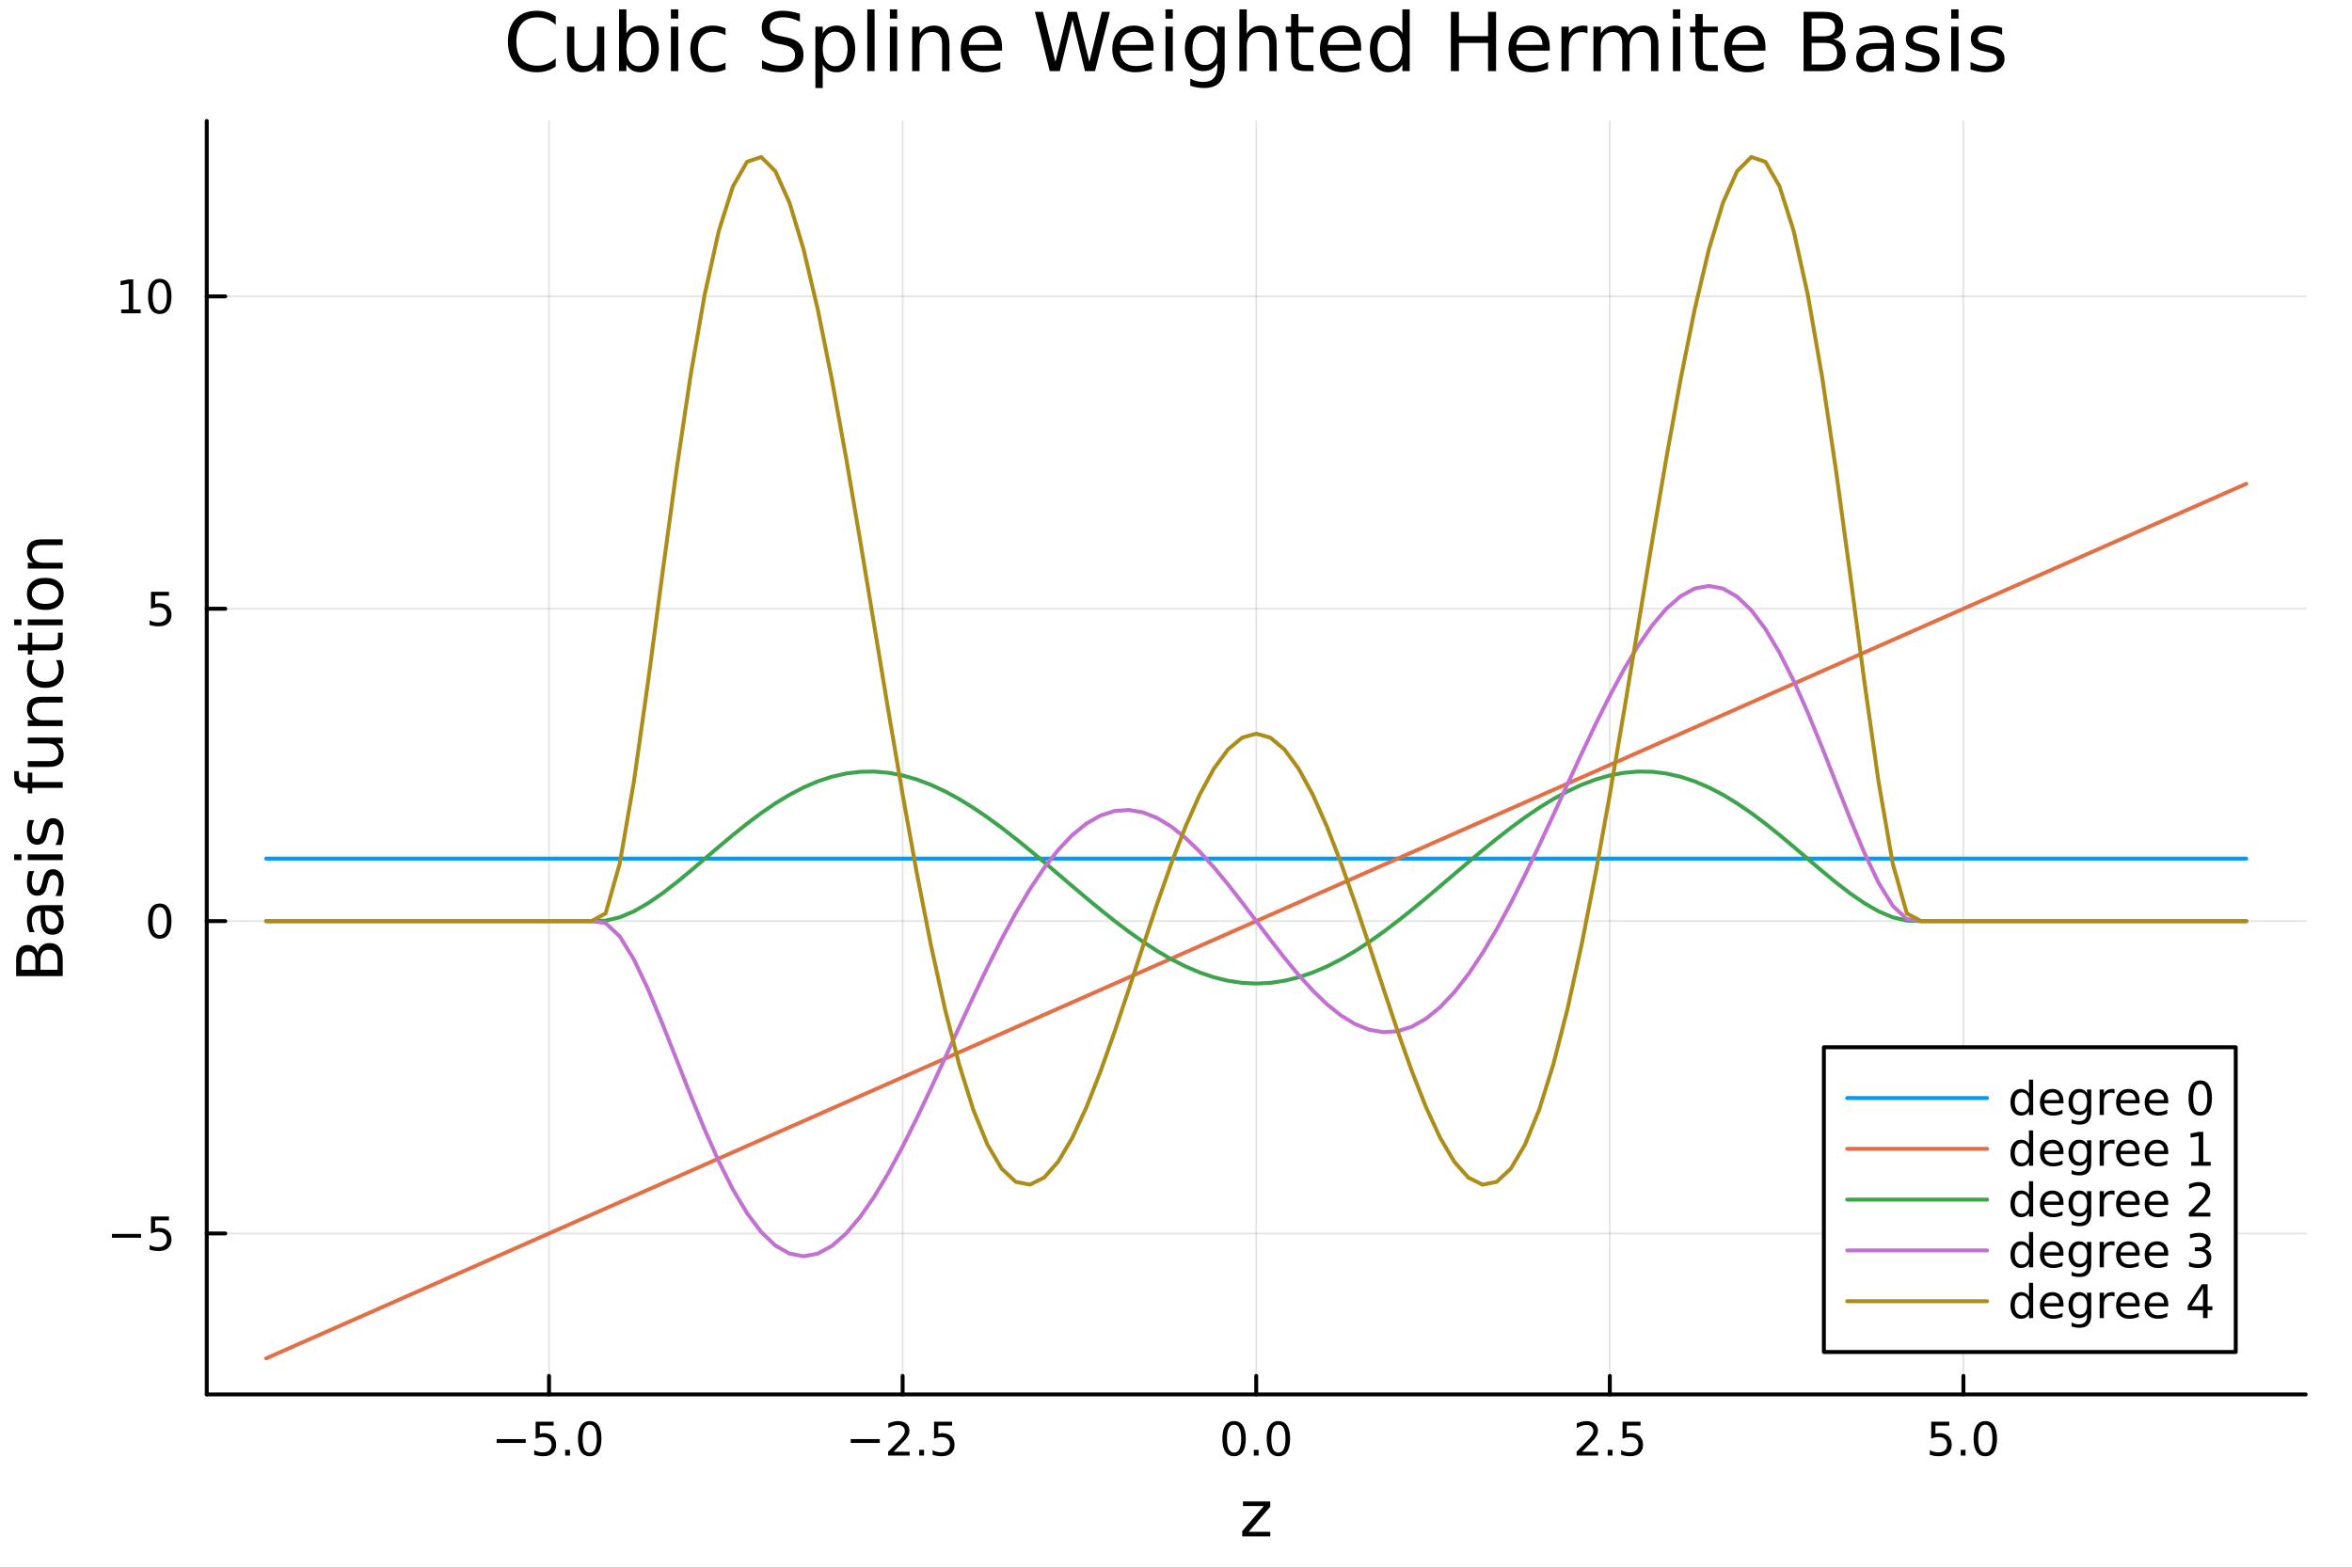 <?xml version="1.0" encoding="utf-8"?>
<svg xmlns="http://www.w3.org/2000/svg" xmlns:xlink="http://www.w3.org/1999/xlink" width="600" height="400" viewBox="0 0 2400 1600">
<rect x="0" y="0" width="2400" height="1600" fill="#333333" stroke="none"/>
<defs>
  <clipPath id="clip710">
    <rect x="0" y="0" width="2400" height="1600"/>
  </clipPath>
</defs>
<path clip-path="url(#clip710)" d="M0 1600 L2400 1600 L2400 0 L0 0  Z" fill="#ffffff" fill-rule="evenodd" fill-opacity="1"/>
<defs>
  <clipPath id="clip711">
    <rect x="480" y="0" width="1681" height="1600"/>
  </clipPath>
</defs>
<path clip-path="url(#clip710)" d="M210.977 1423.18 L2352.76 1423.18 L2352.76 123.472 L210.977 123.472  Z" fill="#ffffff" fill-rule="evenodd" fill-opacity="1"/>
<defs>
  <clipPath id="clip712">
    <rect x="210" y="123" width="2143" height="1301"/>
  </clipPath>
</defs>
<polyline clip-path="url(#clip712)" style="stroke:#000000; stroke-linecap:round; stroke-linejoin:round; stroke-width:2; stroke-opacity:0.1; fill:none" points="560.243,1423.18 560.243,123.472 "/>
<polyline clip-path="url(#clip712)" style="stroke:#000000; stroke-linecap:round; stroke-linejoin:round; stroke-width:2; stroke-opacity:0.1; fill:none" points="921.055,1423.18 921.055,123.472 "/>
<polyline clip-path="url(#clip712)" style="stroke:#000000; stroke-linecap:round; stroke-linejoin:round; stroke-width:2; stroke-opacity:0.1; fill:none" points="1281.87,1423.18 1281.87,123.472 "/>
<polyline clip-path="url(#clip712)" style="stroke:#000000; stroke-linecap:round; stroke-linejoin:round; stroke-width:2; stroke-opacity:0.1; fill:none" points="1642.68,1423.18 1642.68,123.472 "/>
<polyline clip-path="url(#clip712)" style="stroke:#000000; stroke-linecap:round; stroke-linejoin:round; stroke-width:2; stroke-opacity:0.1; fill:none" points="2003.49,1423.18 2003.49,123.472 "/>
<polyline clip-path="url(#clip712)" style="stroke:#000000; stroke-linecap:round; stroke-linejoin:round; stroke-width:2; stroke-opacity:0.1; fill:none" points="210.977,1258.88 2352.76,1258.88 "/>
<polyline clip-path="url(#clip712)" style="stroke:#000000; stroke-linecap:round; stroke-linejoin:round; stroke-width:2; stroke-opacity:0.1; fill:none" points="210.977,940.079 2352.76,940.079 "/>
<polyline clip-path="url(#clip712)" style="stroke:#000000; stroke-linecap:round; stroke-linejoin:round; stroke-width:2; stroke-opacity:0.1; fill:none" points="210.977,621.281 2352.76,621.281 "/>
<polyline clip-path="url(#clip712)" style="stroke:#000000; stroke-linecap:round; stroke-linejoin:round; stroke-width:2; stroke-opacity:0.1; fill:none" points="210.977,302.483 2352.76,302.483 "/>
<polyline clip-path="url(#clip710)" style="stroke:#000000; stroke-linecap:round; stroke-linejoin:round; stroke-width:4; stroke-opacity:1; fill:none" points="210.977,1423.18 2352.76,1423.18 "/>
<polyline clip-path="url(#clip710)" style="stroke:#000000; stroke-linecap:round; stroke-linejoin:round; stroke-width:4; stroke-opacity:1; fill:none" points="560.243,1423.18 560.243,1404.28 "/>
<polyline clip-path="url(#clip710)" style="stroke:#000000; stroke-linecap:round; stroke-linejoin:round; stroke-width:4; stroke-opacity:1; fill:none" points="921.055,1423.18 921.055,1404.28 "/>
<polyline clip-path="url(#clip710)" style="stroke:#000000; stroke-linecap:round; stroke-linejoin:round; stroke-width:4; stroke-opacity:1; fill:none" points="1281.87,1423.18 1281.87,1404.28 "/>
<polyline clip-path="url(#clip710)" style="stroke:#000000; stroke-linecap:round; stroke-linejoin:round; stroke-width:4; stroke-opacity:1; fill:none" points="1642.68,1423.18 1642.68,1404.28 "/>
<polyline clip-path="url(#clip710)" style="stroke:#000000; stroke-linecap:round; stroke-linejoin:round; stroke-width:4; stroke-opacity:1; fill:none" points="2003.49,1423.18 2003.49,1404.28 "/>
<path clip-path="url(#clip710)" d="M506.771 1468.75 L536.447 1468.75 L536.447 1472.69 L506.771 1472.69 L506.771 1468.75 Z" fill="#000000" fill-rule="nonzero" fill-opacity="1" /><path clip-path="url(#clip710)" d="M546.586 1451.02 L564.942 1451.02 L564.942 1454.96 L550.868 1454.96 L550.868 1463.43 Q551.887 1463.08 552.905 1462.92 Q553.924 1462.73 554.942 1462.73 Q560.729 1462.73 564.109 1465.9 Q567.489 1469.08 567.489 1474.49 Q567.489 1480.07 564.016 1483.17 Q560.544 1486.25 554.225 1486.25 Q552.049 1486.25 549.78 1485.88 Q547.535 1485.51 545.128 1484.77 L545.128 1480.07 Q547.211 1481.2 549.433 1481.76 Q551.655 1482.32 554.132 1482.32 Q558.137 1482.32 560.475 1480.21 Q562.813 1478.1 562.813 1474.49 Q562.813 1470.88 560.475 1468.77 Q558.137 1466.67 554.132 1466.67 Q552.257 1466.67 550.382 1467.08 Q548.53 1467.5 546.586 1468.38 L546.586 1451.02 Z" fill="#000000" fill-rule="nonzero" fill-opacity="1" /><path clip-path="url(#clip710)" d="M576.701 1479.7 L581.586 1479.7 L581.586 1485.58 L576.701 1485.58 L576.701 1479.7 Z" fill="#000000" fill-rule="nonzero" fill-opacity="1" /><path clip-path="url(#clip710)" d="M601.771 1454.1 Q598.16 1454.1 596.331 1457.66 Q594.525 1461.2 594.525 1468.33 Q594.525 1475.44 596.331 1479.01 Q598.16 1482.55 601.771 1482.55 Q605.405 1482.55 607.211 1479.01 Q609.039 1475.44 609.039 1468.33 Q609.039 1461.2 607.211 1457.66 Q605.405 1454.1 601.771 1454.1 M601.771 1450.39 Q607.581 1450.39 610.636 1455 Q613.715 1459.58 613.715 1468.33 Q613.715 1477.06 610.636 1481.67 Q607.581 1486.25 601.771 1486.25 Q595.961 1486.25 592.882 1481.67 Q589.826 1477.06 589.826 1468.33 Q589.826 1459.58 592.882 1455 Q595.961 1450.39 601.771 1450.39 Z" fill="#000000" fill-rule="nonzero" fill-opacity="1" /><path clip-path="url(#clip710)" d="M868.081 1468.75 L897.756 1468.75 L897.756 1472.69 L868.081 1472.69 L868.081 1468.75 Z" fill="#000000" fill-rule="nonzero" fill-opacity="1" /><path clip-path="url(#clip710)" d="M911.877 1481.64 L928.196 1481.64 L928.196 1485.58 L906.252 1485.58 L906.252 1481.64 Q908.914 1478.89 913.497 1474.26 Q918.104 1469.61 919.284 1468.27 Q921.529 1465.74 922.409 1464.01 Q923.312 1462.25 923.312 1460.56 Q923.312 1457.8 921.367 1456.07 Q919.446 1454.33 916.344 1454.33 Q914.145 1454.33 911.692 1455.09 Q909.261 1455.86 906.483 1457.41 L906.483 1452.69 Q909.307 1451.55 911.761 1450.97 Q914.215 1450.39 916.252 1450.39 Q921.622 1450.39 924.816 1453.08 Q928.011 1455.77 928.011 1460.26 Q928.011 1462.39 927.201 1464.31 Q926.414 1466.2 924.307 1468.8 Q923.729 1469.47 920.627 1472.69 Q917.525 1475.88 911.877 1481.64 Z" fill="#000000" fill-rule="nonzero" fill-opacity="1" /><path clip-path="url(#clip710)" d="M938.011 1479.7 L942.895 1479.7 L942.895 1485.58 L938.011 1485.58 L938.011 1479.7 Z" fill="#000000" fill-rule="nonzero" fill-opacity="1" /><path clip-path="url(#clip710)" d="M953.127 1451.02 L971.483 1451.02 L971.483 1454.96 L957.409 1454.96 L957.409 1463.43 Q958.427 1463.08 959.446 1462.92 Q960.464 1462.73 961.483 1462.73 Q967.27 1462.73 970.65 1465.9 Q974.029 1469.08 974.029 1474.49 Q974.029 1480.07 970.557 1483.17 Q967.085 1486.25 960.765 1486.25 Q958.589 1486.25 956.321 1485.88 Q954.076 1485.51 951.668 1484.77 L951.668 1480.07 Q953.752 1481.2 955.974 1481.76 Q958.196 1482.32 960.673 1482.32 Q964.677 1482.32 967.015 1480.21 Q969.353 1478.1 969.353 1474.49 Q969.353 1470.88 967.015 1468.77 Q964.677 1466.67 960.673 1466.67 Q958.798 1466.67 956.923 1467.08 Q955.071 1467.5 953.127 1468.38 L953.127 1451.02 Z" fill="#000000" fill-rule="nonzero" fill-opacity="1" /><path clip-path="url(#clip710)" d="M1259.25 1454.1 Q1255.64 1454.1 1253.81 1457.66 Q1252.01 1461.2 1252.01 1468.33 Q1252.01 1475.44 1253.81 1479.01 Q1255.64 1482.55 1259.25 1482.55 Q1262.89 1482.55 1264.69 1479.01 Q1266.52 1475.44 1266.52 1468.33 Q1266.52 1461.2 1264.69 1457.66 Q1262.89 1454.1 1259.25 1454.1 M1259.25 1450.39 Q1265.06 1450.39 1268.12 1455 Q1271.2 1459.58 1271.2 1468.33 Q1271.2 1477.06 1268.12 1481.67 Q1265.06 1486.25 1259.25 1486.25 Q1253.44 1486.25 1250.36 1481.67 Q1247.31 1477.06 1247.31 1468.33 Q1247.31 1459.58 1250.36 1455 Q1253.44 1450.39 1259.25 1450.39 Z" fill="#000000" fill-rule="nonzero" fill-opacity="1" /><path clip-path="url(#clip710)" d="M1279.41 1479.7 L1284.3 1479.7 L1284.3 1485.58 L1279.41 1485.58 L1279.41 1479.7 Z" fill="#000000" fill-rule="nonzero" fill-opacity="1" /><path clip-path="url(#clip710)" d="M1304.48 1454.1 Q1300.87 1454.1 1299.04 1457.66 Q1297.24 1461.2 1297.24 1468.33 Q1297.24 1475.44 1299.04 1479.01 Q1300.87 1482.55 1304.48 1482.55 Q1308.12 1482.55 1309.92 1479.01 Q1311.75 1475.44 1311.75 1468.33 Q1311.75 1461.2 1309.92 1457.66 Q1308.12 1454.1 1304.48 1454.1 M1304.48 1450.39 Q1310.29 1450.39 1313.35 1455 Q1316.43 1459.58 1316.43 1468.33 Q1316.43 1477.06 1313.35 1481.67 Q1310.29 1486.25 1304.48 1486.25 Q1298.67 1486.25 1295.59 1481.67 Q1292.54 1477.06 1292.54 1468.33 Q1292.54 1459.58 1295.59 1455 Q1298.67 1450.39 1304.48 1450.39 Z" fill="#000000" fill-rule="nonzero" fill-opacity="1" /><path clip-path="url(#clip710)" d="M1614.41 1481.64 L1630.73 1481.64 L1630.73 1485.58 L1608.79 1485.58 L1608.79 1481.64 Q1611.45 1478.89 1616.04 1474.26 Q1620.64 1469.61 1621.82 1468.27 Q1624.07 1465.74 1624.95 1464.01 Q1625.85 1462.25 1625.85 1460.56 Q1625.85 1457.8 1623.91 1456.07 Q1621.98 1454.33 1618.88 1454.33 Q1616.68 1454.33 1614.23 1455.09 Q1611.8 1455.86 1609.02 1457.41 L1609.02 1452.69 Q1611.85 1451.55 1614.3 1450.97 Q1616.75 1450.39 1618.79 1450.39 Q1624.16 1450.39 1627.35 1453.08 Q1630.55 1455.77 1630.55 1460.26 Q1630.55 1462.39 1629.74 1464.31 Q1628.95 1466.2 1626.85 1468.8 Q1626.27 1469.47 1623.16 1472.69 Q1620.06 1475.88 1614.41 1481.64 Z" fill="#000000" fill-rule="nonzero" fill-opacity="1" /><path clip-path="url(#clip710)" d="M1640.55 1479.7 L1645.43 1479.7 L1645.43 1485.58 L1640.55 1485.58 L1640.55 1479.7 Z" fill="#000000" fill-rule="nonzero" fill-opacity="1" /><path clip-path="url(#clip710)" d="M1655.66 1451.02 L1674.02 1451.02 L1674.02 1454.96 L1659.95 1454.96 L1659.95 1463.43 Q1660.97 1463.08 1661.98 1462.92 Q1663 1462.73 1664.02 1462.73 Q1669.81 1462.73 1673.19 1465.9 Q1676.57 1469.08 1676.57 1474.49 Q1676.57 1480.07 1673.09 1483.17 Q1669.62 1486.25 1663.3 1486.25 Q1661.13 1486.25 1658.86 1485.88 Q1656.61 1485.51 1654.21 1484.77 L1654.21 1480.07 Q1656.29 1481.2 1658.51 1481.76 Q1660.73 1482.32 1663.21 1482.32 Q1667.22 1482.32 1669.55 1480.21 Q1671.89 1478.1 1671.89 1474.49 Q1671.89 1470.88 1669.55 1468.77 Q1667.22 1466.67 1663.21 1466.67 Q1661.34 1466.67 1659.46 1467.08 Q1657.61 1467.5 1655.66 1468.38 L1655.66 1451.02 Z" fill="#000000" fill-rule="nonzero" fill-opacity="1" /><path clip-path="url(#clip710)" d="M1970.65 1451.02 L1989.01 1451.02 L1989.01 1454.96 L1974.94 1454.96 L1974.94 1463.43 Q1975.96 1463.08 1976.97 1462.92 Q1977.99 1462.73 1979.01 1462.73 Q1984.8 1462.73 1988.18 1465.9 Q1991.56 1469.08 1991.56 1474.49 Q1991.56 1480.07 1988.09 1483.17 Q1984.61 1486.25 1978.29 1486.25 Q1976.12 1486.25 1973.85 1485.88 Q1971.6 1485.51 1969.2 1484.77 L1969.2 1480.07 Q1971.28 1481.2 1973.5 1481.76 Q1975.72 1482.32 1978.2 1482.32 Q1982.21 1482.32 1984.54 1480.21 Q1986.88 1478.1 1986.88 1474.49 Q1986.88 1470.88 1984.54 1468.77 Q1982.21 1466.67 1978.2 1466.67 Q1976.33 1466.67 1974.45 1467.08 Q1972.6 1467.5 1970.65 1468.38 L1970.65 1451.02 Z" fill="#000000" fill-rule="nonzero" fill-opacity="1" /><path clip-path="url(#clip710)" d="M2000.77 1479.7 L2005.65 1479.7 L2005.65 1485.58 L2000.77 1485.58 L2000.77 1479.7 Z" fill="#000000" fill-rule="nonzero" fill-opacity="1" /><path clip-path="url(#clip710)" d="M2025.84 1454.1 Q2022.23 1454.1 2020.4 1457.66 Q2018.59 1461.2 2018.59 1468.33 Q2018.59 1475.44 2020.4 1479.01 Q2022.23 1482.55 2025.84 1482.55 Q2029.47 1482.55 2031.28 1479.01 Q2033.11 1475.44 2033.11 1468.33 Q2033.11 1461.2 2031.28 1457.66 Q2029.47 1454.1 2025.84 1454.1 M2025.84 1450.39 Q2031.65 1450.39 2034.71 1455 Q2037.78 1459.58 2037.78 1468.33 Q2037.78 1477.06 2034.71 1481.67 Q2031.65 1486.25 2025.84 1486.25 Q2020.03 1486.25 2016.95 1481.67 Q2013.9 1477.06 2013.9 1468.33 Q2013.9 1459.58 2016.95 1455 Q2020.03 1450.39 2025.84 1450.39 Z" fill="#000000" fill-rule="nonzero" fill-opacity="1" /><path clip-path="url(#clip710)" d="M1268.36 1532.4 L1296.17 1532.4 L1296.17 1537.74 L1274.15 1563.37 L1296.17 1563.37 L1296.17 1568.04 L1267.56 1568.04 L1267.56 1562.7 L1289.59 1537.07 L1268.36 1537.07 L1268.36 1532.4 Z" fill="#000000" fill-rule="nonzero" fill-opacity="1" /><polyline clip-path="url(#clip710)" style="stroke:#000000; stroke-linecap:round; stroke-linejoin:round; stroke-width:4; stroke-opacity:1; fill:none" points="210.977,1423.18 210.977,123.472 "/>
<polyline clip-path="url(#clip710)" style="stroke:#000000; stroke-linecap:round; stroke-linejoin:round; stroke-width:4; stroke-opacity:1; fill:none" points="210.977,1258.88 229.875,1258.88 "/>
<polyline clip-path="url(#clip710)" style="stroke:#000000; stroke-linecap:round; stroke-linejoin:round; stroke-width:4; stroke-opacity:1; fill:none" points="210.977,940.079 229.875,940.079 "/>
<polyline clip-path="url(#clip710)" style="stroke:#000000; stroke-linecap:round; stroke-linejoin:round; stroke-width:4; stroke-opacity:1; fill:none" points="210.977,621.281 229.875,621.281 "/>
<polyline clip-path="url(#clip710)" style="stroke:#000000; stroke-linecap:round; stroke-linejoin:round; stroke-width:4; stroke-opacity:1; fill:none" points="210.977,302.483 229.875,302.483 "/>
<path clip-path="url(#clip710)" d="M114.26 1259.33 L143.936 1259.33 L143.936 1263.26 L114.26 1263.26 L114.26 1259.33 Z" fill="#000000" fill-rule="nonzero" fill-opacity="1" /><path clip-path="url(#clip710)" d="M154.075 1241.6 L172.431 1241.6 L172.431 1245.53 L158.357 1245.53 L158.357 1254 Q159.376 1253.66 160.394 1253.49 Q161.413 1253.31 162.431 1253.31 Q168.218 1253.31 171.598 1256.48 Q174.977 1259.65 174.977 1265.07 Q174.977 1270.65 171.505 1273.75 Q168.033 1276.83 161.714 1276.83 Q159.538 1276.83 157.269 1276.46 Q155.024 1276.09 152.616 1275.35 L152.616 1270.65 Q154.7 1271.78 156.922 1272.34 Q159.144 1272.89 161.621 1272.89 Q165.626 1272.89 167.964 1270.79 Q170.302 1268.68 170.302 1265.07 Q170.302 1261.46 167.964 1259.35 Q165.626 1257.24 161.621 1257.24 Q159.746 1257.24 157.871 1257.66 Q156.019 1258.08 154.075 1258.96 L154.075 1241.6 Z" fill="#000000" fill-rule="nonzero" fill-opacity="1" /><path clip-path="url(#clip710)" d="M163.033 925.877 Q159.422 925.877 157.593 929.442 Q155.788 932.984 155.788 940.113 Q155.788 947.22 157.593 950.785 Q159.422 954.326 163.033 954.326 Q166.667 954.326 168.473 950.785 Q170.302 947.22 170.302 940.113 Q170.302 932.984 168.473 929.442 Q166.667 925.877 163.033 925.877 M163.033 922.174 Q168.843 922.174 171.899 926.78 Q174.977 931.363 174.977 940.113 Q174.977 948.84 171.899 953.447 Q168.843 958.03 163.033 958.03 Q157.223 958.03 154.144 953.447 Q151.089 948.84 151.089 940.113 Q151.089 931.363 154.144 926.78 Q157.223 922.174 163.033 922.174 Z" fill="#000000" fill-rule="nonzero" fill-opacity="1" /><path clip-path="url(#clip710)" d="M154.075 604.001 L172.431 604.001 L172.431 607.936 L158.357 607.936 L158.357 616.408 Q159.376 616.061 160.394 615.899 Q161.413 615.714 162.431 615.714 Q168.218 615.714 171.598 618.885 Q174.977 622.056 174.977 627.473 Q174.977 633.052 171.505 636.153 Q168.033 639.232 161.714 639.232 Q159.538 639.232 157.269 638.862 Q155.024 638.491 152.616 637.751 L152.616 633.052 Q154.7 634.186 156.922 634.741 Q159.144 635.297 161.621 635.297 Q165.626 635.297 167.964 633.19 Q170.302 631.084 170.302 627.473 Q170.302 623.862 167.964 621.755 Q165.626 619.649 161.621 619.649 Q159.746 619.649 157.871 620.065 Q156.019 620.482 154.075 621.362 L154.075 604.001 Z" fill="#000000" fill-rule="nonzero" fill-opacity="1" /><path clip-path="url(#clip710)" d="M123.681 315.828 L131.32 315.828 L131.32 289.462 L123.01 291.129 L123.01 286.87 L131.274 285.203 L135.95 285.203 L135.95 315.828 L143.589 315.828 L143.589 319.763 L123.681 319.763 L123.681 315.828 Z" fill="#000000" fill-rule="nonzero" fill-opacity="1" /><path clip-path="url(#clip710)" d="M163.033 288.282 Q159.422 288.282 157.593 291.846 Q155.788 295.388 155.788 302.518 Q155.788 309.624 157.593 313.189 Q159.422 316.73 163.033 316.73 Q166.667 316.73 168.473 313.189 Q170.302 309.624 170.302 302.518 Q170.302 295.388 168.473 291.846 Q166.667 288.282 163.033 288.282 M163.033 284.578 Q168.843 284.578 171.899 289.184 Q174.977 293.768 174.977 302.518 Q174.977 311.244 171.899 315.851 Q168.843 320.434 163.033 320.434 Q157.223 320.434 154.144 315.851 Q151.089 311.244 151.089 302.518 Q151.089 293.768 154.144 289.184 Q157.223 284.578 163.033 284.578 Z" fill="#000000" fill-rule="nonzero" fill-opacity="1" /><path clip-path="url(#clip710)" d="M41.31 989.776 L58.721 989.776 L58.721 979.463 Q58.721 974.275 56.588 971.793 Q54.424 969.278 50 969.278 Q45.544 969.278 43.443 971.793 Q41.31 974.275 41.31 979.463 L41.31 989.776 M21.768 989.776 L36.09 989.776 L36.09 980.259 Q36.09 975.549 34.34 973.257 Q32.558 970.933 28.929 970.933 Q25.332 970.933 23.55 973.257 Q21.768 975.549 21.768 980.259 L21.768 989.776 M16.484 996.205 L16.484 979.782 Q16.484 972.429 19.54 968.451 Q22.595 964.472 28.229 964.472 Q32.589 964.472 35.167 966.509 Q37.746 968.546 38.382 972.493 Q39.401 967.751 42.647 965.141 Q45.862 962.499 50.7 962.499 Q57.066 962.499 60.535 966.828 Q64.004 971.156 64.004 979.145 L64.004 996.205 L16.484 996.205 Z" fill="#000000" fill-rule="nonzero" fill-opacity="1" /><path clip-path="url(#clip710)" d="M46.085 935.54 Q46.085 942.638 47.708 945.375 Q49.331 948.112 53.246 948.112 Q56.365 948.112 58.211 946.075 Q60.026 944.006 60.026 940.474 Q60.026 935.604 56.588 932.676 Q53.119 929.715 47.39 929.715 L46.085 929.715 L46.085 935.54 M43.666 923.859 L64.004 923.859 L64.004 929.715 L58.593 929.715 Q61.84 931.721 63.399 934.713 Q64.927 937.704 64.927 942.033 Q64.927 947.508 61.872 950.754 Q58.784 953.969 53.628 953.969 Q47.612 953.969 44.557 949.958 Q41.501 945.916 41.501 937.927 L41.501 929.715 L40.928 929.715 Q36.886 929.715 34.69 932.389 Q32.462 935.031 32.462 939.837 Q32.462 942.892 33.194 945.789 Q33.926 948.685 35.39 951.359 L29.98 951.359 Q28.738 948.144 28.133 945.12 Q27.497 942.097 27.497 939.232 Q27.497 931.498 31.507 927.678 Q35.518 923.859 43.666 923.859 Z" fill="#000000" fill-rule="nonzero" fill-opacity="1" /><path clip-path="url(#clip710)" d="M29.407 889.07 L34.945 889.07 Q33.672 891.553 33.035 894.227 Q32.398 896.9 32.398 899.765 Q32.398 904.125 33.735 906.322 Q35.072 908.486 37.746 908.486 Q39.783 908.486 40.96 906.926 Q42.106 905.367 43.157 900.656 L43.602 898.651 Q44.939 892.412 47.39 889.803 Q49.809 887.161 54.169 887.161 Q59.134 887.161 62.031 891.107 Q64.927 895.022 64.927 901.897 Q64.927 904.762 64.354 907.881 Q63.813 910.968 62.699 914.406 L56.652 914.406 Q58.339 911.159 59.198 908.008 Q60.026 904.857 60.026 901.77 Q60.026 897.632 58.625 895.404 Q57.193 893.176 54.615 893.176 Q52.228 893.176 50.955 894.8 Q49.681 896.391 48.504 901.834 L48.026 903.871 Q46.88 909.313 44.525 911.732 Q42.138 914.151 38 914.151 Q32.971 914.151 30.234 910.587 Q27.497 907.022 27.497 900.465 Q27.497 897.219 27.974 894.354 Q28.452 891.489 29.407 889.07 Z" fill="#000000" fill-rule="nonzero" fill-opacity="1" /><path clip-path="url(#clip710)" d="M28.356 877.835 L28.356 871.979 L64.004 871.979 L64.004 877.835 L28.356 877.835 M14.479 877.835 L14.479 871.979 L21.895 871.979 L21.895 877.835 L14.479 877.835 Z" fill="#000000" fill-rule="nonzero" fill-opacity="1" /><path clip-path="url(#clip710)" d="M29.407 836.999 L34.945 836.999 Q33.672 839.482 33.035 842.155 Q32.398 844.829 32.398 847.693 Q32.398 852.054 33.735 854.25 Q35.072 856.414 37.746 856.414 Q39.783 856.414 40.96 854.855 Q42.106 853.295 43.157 848.585 L43.602 846.579 Q44.939 840.341 47.39 837.731 Q49.809 835.089 54.169 835.089 Q59.134 835.089 62.031 839.036 Q64.927 842.951 64.927 849.826 Q64.927 852.69 64.354 855.81 Q63.813 858.897 62.699 862.334 L56.652 862.334 Q58.339 859.088 59.198 855.937 Q60.026 852.786 60.026 849.699 Q60.026 845.561 58.625 843.333 Q57.193 841.105 54.615 841.105 Q52.228 841.105 50.955 842.728 Q49.681 844.32 48.504 849.762 L48.026 851.799 Q46.88 857.242 44.525 859.661 Q42.138 862.08 38 862.08 Q32.971 862.08 30.234 858.515 Q27.497 854.95 27.497 848.394 Q27.497 845.147 27.974 842.283 Q28.452 839.418 29.407 836.999 Z" fill="#000000" fill-rule="nonzero" fill-opacity="1" /><path clip-path="url(#clip710)" d="M14.479 786.996 L19.349 786.996 L19.349 792.598 Q19.349 795.749 20.622 796.99 Q21.895 798.2 25.205 798.2 L28.356 798.2 L28.356 788.556 L32.908 788.556 L32.908 798.2 L64.004 798.2 L64.004 804.088 L32.908 804.088 L32.908 809.69 L28.356 809.69 L28.356 804.088 L25.874 804.088 Q19.922 804.088 17.216 801.319 Q14.479 798.55 14.479 792.535 L14.479 786.996 Z" fill="#000000" fill-rule="nonzero" fill-opacity="1" /><path clip-path="url(#clip710)" d="M49.936 782.699 L28.356 782.699 L28.356 776.843 L49.713 776.843 Q54.774 776.843 57.32 774.87 Q59.835 772.896 59.835 768.95 Q59.835 764.207 56.811 761.47 Q53.787 758.701 48.567 758.701 L28.356 758.701 L28.356 752.844 L64.004 752.844 L64.004 758.701 L58.53 758.701 Q61.776 760.833 63.368 763.666 Q64.927 766.467 64.927 770.191 Q64.927 776.334 61.108 779.517 Q57.288 782.699 49.936 782.699 M27.497 767.963 L27.497 767.963 Z" fill="#000000" fill-rule="nonzero" fill-opacity="1" /><path clip-path="url(#clip710)" d="M42.488 711.149 L64.004 711.149 L64.004 717.005 L42.679 717.005 Q37.618 717.005 35.104 718.979 Q32.589 720.952 32.589 724.899 Q32.589 729.641 35.613 732.379 Q38.637 735.116 43.857 735.116 L64.004 735.116 L64.004 741.004 L28.356 741.004 L28.356 735.116 L33.894 735.116 Q30.68 733.015 29.088 730.182 Q27.497 727.318 27.497 723.594 Q27.497 717.451 31.316 714.3 Q35.104 711.149 42.488 711.149 Z" fill="#000000" fill-rule="nonzero" fill-opacity="1" /><path clip-path="url(#clip710)" d="M29.725 673.814 L35.199 673.814 Q33.831 676.297 33.162 678.811 Q32.462 681.294 32.462 683.84 Q32.462 689.537 36.09 692.688 Q39.687 695.839 46.212 695.839 Q52.737 695.839 56.365 692.688 Q59.962 689.537 59.962 683.84 Q59.962 681.294 59.294 678.811 Q58.593 676.297 57.225 673.814 L62.636 673.814 Q63.781 676.265 64.354 678.907 Q64.927 681.517 64.927 684.477 Q64.927 692.529 59.866 697.272 Q54.806 702.014 46.212 702.014 Q37.491 702.014 32.494 697.24 Q27.497 692.434 27.497 684.095 Q27.497 681.389 28.07 678.811 Q28.611 676.233 29.725 673.814 Z" fill="#000000" fill-rule="nonzero" fill-opacity="1" /><path clip-path="url(#clip710)" d="M18.235 657.836 L28.356 657.836 L28.356 645.773 L32.908 645.773 L32.908 657.836 L52.259 657.836 Q56.62 657.836 57.861 656.658 Q59.103 655.449 59.103 651.789 L59.103 645.773 L64.004 645.773 L64.004 651.789 Q64.004 658.568 61.49 661.146 Q58.943 663.724 52.259 663.724 L32.908 663.724 L32.908 668.021 L28.356 668.021 L28.356 663.724 L18.235 663.724 L18.235 657.836 Z" fill="#000000" fill-rule="nonzero" fill-opacity="1" /><path clip-path="url(#clip710)" d="M28.356 638.071 L28.356 632.214 L64.004 632.214 L64.004 638.071 L28.356 638.071 M14.479 638.071 L14.479 632.214 L21.895 632.214 L21.895 638.071 L14.479 638.071 Z" fill="#000000" fill-rule="nonzero" fill-opacity="1" /><path clip-path="url(#clip710)" d="M32.462 606.147 Q32.462 610.857 36.154 613.594 Q39.815 616.332 46.212 616.332 Q52.609 616.332 56.302 613.626 Q59.962 610.889 59.962 606.147 Q59.962 601.468 56.27 598.731 Q52.578 595.993 46.212 595.993 Q39.878 595.993 36.186 598.731 Q32.462 601.468 32.462 606.147 M27.497 606.147 Q27.497 598.508 32.462 594.147 Q37.427 589.787 46.212 589.787 Q54.965 589.787 59.962 594.147 Q64.927 598.508 64.927 606.147 Q64.927 613.817 59.962 618.178 Q54.965 622.506 46.212 622.506 Q37.427 622.506 32.462 618.178 Q27.497 613.817 27.497 606.147 Z" fill="#000000" fill-rule="nonzero" fill-opacity="1" /><path clip-path="url(#clip710)" d="M42.488 550.447 L64.004 550.447 L64.004 556.303 L42.679 556.303 Q37.618 556.303 35.104 558.276 Q32.589 560.25 32.589 564.197 Q32.589 568.939 35.613 571.676 Q38.637 574.414 43.857 574.414 L64.004 574.414 L64.004 580.302 L28.356 580.302 L28.356 574.414 L33.894 574.414 Q30.68 572.313 29.088 569.48 Q27.497 566.616 27.497 562.892 Q27.497 556.749 31.316 553.598 Q35.104 550.447 42.488 550.447 Z" fill="#000000" fill-rule="nonzero" fill-opacity="1" /><path clip-path="url(#clip710)" d="M567.064 16.755 L567.064 25.383 Q562.932 21.535 558.233 19.631 Q553.575 17.727 548.309 17.727 Q537.938 17.727 532.429 24.087 Q526.92 30.406 526.92 42.397 Q526.92 54.347 532.429 60.707 Q537.938 67.026 548.309 67.026 Q553.575 67.026 558.233 65.122 Q562.932 63.218 567.064 59.37 L567.064 67.918 Q562.77 70.834 557.95 72.292 Q553.17 73.751 547.823 73.751 Q534.09 73.751 526.191 65.365 Q518.291 56.94 518.291 42.397 Q518.291 27.814 526.191 19.428 Q534.09 11.002 547.823 11.002 Q553.251 11.002 558.031 12.461 Q562.851 13.878 567.064 16.755 Z" fill="#000000" fill-rule="nonzero" fill-opacity="1" /><path clip-path="url(#clip710)" d="M578.609 54.671 L578.609 27.206 L586.063 27.206 L586.063 54.387 Q586.063 60.828 588.575 64.069 Q591.086 67.269 596.109 67.269 Q602.145 67.269 605.629 63.421 Q609.153 59.573 609.153 52.929 L609.153 27.206 L616.607 27.206 L616.607 72.576 L609.153 72.576 L609.153 65.608 Q606.439 69.74 602.834 71.766 Q599.269 73.751 594.529 73.751 Q586.711 73.751 582.66 68.89 Q578.609 64.029 578.609 54.671 M597.365 26.112 L597.365 26.112 Z" fill="#000000" fill-rule="nonzero" fill-opacity="1" /><path clip-path="url(#clip710)" d="M664.529 49.931 Q664.529 41.708 661.126 37.05 Q657.764 32.35 651.85 32.35 Q645.935 32.35 642.533 37.05 Q639.17 41.708 639.17 49.931 Q639.17 58.155 642.533 62.854 Q645.935 67.512 651.85 67.512 Q657.764 67.512 661.126 62.854 Q664.529 58.155 664.529 49.931 M639.17 34.092 Q641.52 30.041 645.085 28.097 Q648.69 26.112 653.673 26.112 Q661.937 26.112 667.081 32.675 Q672.266 39.237 672.266 49.931 Q672.266 60.626 667.081 67.188 Q661.937 73.751 653.673 73.751 Q648.69 73.751 645.085 71.806 Q641.52 69.821 639.17 65.77 L639.17 72.576 L631.676 72.576 L631.676 9.544 L639.17 9.544 L639.17 34.092 Z" fill="#000000" fill-rule="nonzero" fill-opacity="1" /><path clip-path="url(#clip710)" d="M684.622 27.206 L692.075 27.206 L692.075 72.576 L684.622 72.576 L684.622 27.206 M684.622 9.544 L692.075 9.544 L692.075 18.983 L684.622 18.983 L684.622 9.544 Z" fill="#000000" fill-rule="nonzero" fill-opacity="1" /><path clip-path="url(#clip710)" d="M740.322 28.948 L740.322 35.915 Q737.162 34.173 733.962 33.323 Q730.802 32.431 727.561 32.431 Q720.31 32.431 716.3 37.05 Q712.289 41.627 712.289 49.931 Q712.289 58.236 716.3 62.854 Q720.31 67.431 727.561 67.431 Q730.802 67.431 733.962 66.581 Q737.162 65.689 740.322 63.948 L740.322 70.834 Q737.202 72.292 733.84 73.022 Q730.518 73.751 726.751 73.751 Q716.502 73.751 710.466 67.31 Q704.431 60.869 704.431 49.931 Q704.431 38.832 710.507 32.472 Q716.624 26.112 727.237 26.112 Q730.68 26.112 733.962 26.841 Q737.243 27.53 740.322 28.948 Z" fill="#000000" fill-rule="nonzero" fill-opacity="1" /><path clip-path="url(#clip710)" d="M816.235 14.081 L816.235 22.061 Q811.577 19.833 807.445 18.739 Q803.313 17.646 799.465 17.646 Q792.781 17.646 789.135 20.238 Q785.53 22.831 785.53 27.611 Q785.53 31.621 787.92 33.687 Q790.35 35.713 797.075 36.969 L802.017 37.981 Q811.172 39.723 815.506 44.139 Q819.881 48.514 819.881 55.886 Q819.881 64.677 813.967 69.214 Q808.093 73.751 796.71 73.751 Q792.416 73.751 787.555 72.778 Q782.735 71.806 777.549 69.902 L777.549 61.477 Q782.532 64.272 787.312 65.689 Q792.092 67.107 796.71 67.107 Q803.718 67.107 807.526 64.353 Q811.334 61.598 811.334 56.494 Q811.334 52.038 808.579 49.526 Q805.865 47.015 799.627 45.759 L794.644 44.787 Q785.489 42.964 781.398 39.075 Q777.306 35.186 777.306 28.259 Q777.306 20.238 782.937 15.62 Q788.608 11.002 798.533 11.002 Q802.786 11.002 807.202 11.772 Q811.617 12.542 816.235 14.081 Z" fill="#000000" fill-rule="nonzero" fill-opacity="1" /><path clip-path="url(#clip710)" d="M839.528 65.77 L839.528 89.833 L832.034 89.833 L832.034 27.206 L839.528 27.206 L839.528 34.092 Q841.878 30.041 845.442 28.097 Q849.048 26.112 854.03 26.112 Q862.294 26.112 867.439 32.675 Q872.624 39.237 872.624 49.931 Q872.624 60.626 867.439 67.188 Q862.294 73.751 854.03 73.751 Q849.048 73.751 845.442 71.806 Q841.878 69.821 839.528 65.77 M864.887 49.931 Q864.887 41.708 861.484 37.05 Q858.122 32.35 852.208 32.35 Q846.293 32.35 842.89 37.05 Q839.528 41.708 839.528 49.931 Q839.528 58.155 842.89 62.854 Q846.293 67.512 852.208 67.512 Q858.122 67.512 861.484 62.854 Q864.887 58.155 864.887 49.931 Z" fill="#000000" fill-rule="nonzero" fill-opacity="1" /><path clip-path="url(#clip710)" d="M884.979 9.544 L892.433 9.544 L892.433 72.576 L884.979 72.576 L884.979 9.544 Z" fill="#000000" fill-rule="nonzero" fill-opacity="1" /><path clip-path="url(#clip710)" d="M908.029 27.206 L915.483 27.206 L915.483 72.576 L908.029 72.576 L908.029 27.206 M908.029 9.544 L915.483 9.544 L915.483 18.983 L908.029 18.983 L908.029 9.544 Z" fill="#000000" fill-rule="nonzero" fill-opacity="1" /><path clip-path="url(#clip710)" d="M968.793 45.192 L968.793 72.576 L961.339 72.576 L961.339 45.435 Q961.339 38.994 958.827 35.794 Q956.316 32.594 951.293 32.594 Q945.257 32.594 941.773 36.442 Q938.289 40.29 938.289 46.934 L938.289 72.576 L930.795 72.576 L930.795 27.206 L938.289 27.206 L938.289 34.254 Q940.963 30.163 944.568 28.138 Q948.214 26.112 952.953 26.112 Q960.772 26.112 964.782 30.973 Q968.793 35.794 968.793 45.192 Z" fill="#000000" fill-rule="nonzero" fill-opacity="1" /><path clip-path="url(#clip710)" d="M1022.47 48.028 L1022.47 51.673 L988.196 51.673 Q988.682 59.37 992.814 63.421 Q996.987 67.431 1004.4 67.431 Q1008.69 67.431 1012.7 66.378 Q1016.76 65.325 1020.73 63.218 L1020.73 70.267 Q1016.71 71.968 1012.5 72.86 Q1008.29 73.751 1003.95 73.751 Q993.098 73.751 986.738 67.431 Q980.419 61.112 980.419 50.337 Q980.419 39.197 986.414 32.675 Q992.45 26.112 1002.66 26.112 Q1011.81 26.112 1017.12 32.026 Q1022.47 37.9 1022.47 48.028 M1015.01 45.84 Q1014.93 39.723 1011.57 36.077 Q1008.25 32.431 1002.74 32.431 Q996.501 32.431 992.733 35.956 Q989.007 39.48 988.439 45.88 L1015.01 45.84 Z" fill="#000000" fill-rule="nonzero" fill-opacity="1" /><path clip-path="url(#clip710)" d="M1056.01 12.096 L1064.27 12.096 L1076.99 63.218 L1089.67 12.096 L1098.87 12.096 L1111.59 63.218 L1124.27 12.096 L1132.57 12.096 L1117.38 72.576 L1107.09 72.576 L1094.33 20.076 L1081.45 72.576 L1071.16 72.576 L1056.01 12.096 Z" fill="#000000" fill-rule="nonzero" fill-opacity="1" /><path clip-path="url(#clip710)" d="M1177.05 48.028 L1177.05 51.673 L1142.78 51.673 Q1143.26 59.37 1147.4 63.421 Q1151.57 67.431 1158.98 67.431 Q1163.28 67.431 1167.29 66.378 Q1171.34 65.325 1175.31 63.218 L1175.31 70.267 Q1171.3 71.968 1167.08 72.86 Q1162.87 73.751 1158.54 73.751 Q1147.68 73.751 1141.32 67.431 Q1135 61.112 1135 50.337 Q1135 39.197 1141 32.675 Q1147.03 26.112 1157.24 26.112 Q1166.4 26.112 1171.7 32.026 Q1177.05 37.9 1177.05 48.028 M1169.6 45.84 Q1169.51 39.723 1166.15 36.077 Q1162.83 32.431 1157.32 32.431 Q1151.08 32.431 1147.32 35.956 Q1143.59 39.48 1143.02 45.88 L1169.6 45.84 Z" fill="#000000" fill-rule="nonzero" fill-opacity="1" /><path clip-path="url(#clip710)" d="M1189.28 27.206 L1196.74 27.206 L1196.74 72.576 L1189.28 72.576 L1189.28 27.206 M1189.28 9.544 L1196.74 9.544 L1196.74 18.983 L1189.28 18.983 L1189.28 9.544 Z" fill="#000000" fill-rule="nonzero" fill-opacity="1" /><path clip-path="url(#clip710)" d="M1242.19 49.364 Q1242.19 41.263 1238.83 36.806 Q1235.5 32.35 1229.47 32.35 Q1223.47 32.35 1220.11 36.806 Q1216.79 41.263 1216.79 49.364 Q1216.79 57.426 1220.11 61.882 Q1223.47 66.338 1229.47 66.338 Q1235.5 66.338 1238.83 61.882 Q1242.19 57.426 1242.19 49.364 M1249.64 66.945 Q1249.64 78.531 1244.5 84.162 Q1239.35 89.833 1228.74 89.833 Q1224.81 89.833 1221.33 89.225 Q1217.84 88.658 1214.56 87.443 L1214.56 80.192 Q1217.84 81.974 1221.04 82.825 Q1224.24 83.675 1227.56 83.675 Q1234.9 83.675 1238.54 79.827 Q1242.19 76.019 1242.19 68.282 L1242.19 64.596 Q1239.88 68.606 1236.27 70.591 Q1232.67 72.576 1227.65 72.576 Q1219.3 72.576 1214.2 66.216 Q1209.09 59.856 1209.09 49.364 Q1209.09 38.832 1214.2 32.472 Q1219.3 26.112 1227.65 26.112 Q1232.67 26.112 1236.27 28.097 Q1239.88 30.082 1242.19 34.092 L1242.19 27.206 L1249.64 27.206 L1249.64 66.945 Z" fill="#000000" fill-rule="nonzero" fill-opacity="1" /><path clip-path="url(#clip710)" d="M1302.71 45.192 L1302.71 72.576 L1295.25 72.576 L1295.25 45.435 Q1295.25 38.994 1292.74 35.794 Q1290.23 32.594 1285.21 32.594 Q1279.17 32.594 1275.69 36.442 Q1272.21 40.29 1272.21 46.934 L1272.21 72.576 L1264.71 72.576 L1264.71 9.544 L1272.21 9.544 L1272.21 34.254 Q1274.88 30.163 1278.48 28.138 Q1282.13 26.112 1286.87 26.112 Q1294.69 26.112 1298.7 30.973 Q1302.71 35.794 1302.71 45.192 Z" fill="#000000" fill-rule="nonzero" fill-opacity="1" /><path clip-path="url(#clip710)" d="M1324.95 14.324 L1324.95 27.206 L1340.3 27.206 L1340.3 32.999 L1324.95 32.999 L1324.95 57.628 Q1324.95 63.178 1326.45 64.758 Q1327.99 66.338 1332.64 66.338 L1340.3 66.338 L1340.3 72.576 L1332.64 72.576 Q1324.02 72.576 1320.74 69.376 Q1317.45 66.135 1317.45 57.628 L1317.45 32.999 L1311.99 32.999 L1311.99 27.206 L1317.45 27.206 L1317.45 14.324 L1324.95 14.324 Z" fill="#000000" fill-rule="nonzero" fill-opacity="1" /><path clip-path="url(#clip710)" d="M1388.91 48.028 L1388.91 51.673 L1354.64 51.673 Q1355.13 59.37 1359.26 63.421 Q1363.43 67.431 1370.84 67.431 Q1375.14 67.431 1379.15 66.378 Q1383.2 65.325 1387.17 63.218 L1387.17 70.267 Q1383.16 71.968 1378.95 72.86 Q1374.73 73.751 1370.4 73.751 Q1359.54 73.751 1353.18 67.431 Q1346.86 61.112 1346.86 50.337 Q1346.86 39.197 1352.86 32.675 Q1358.89 26.112 1369.1 26.112 Q1378.26 26.112 1383.56 32.026 Q1388.91 37.9 1388.91 48.028 M1381.46 45.84 Q1381.38 39.723 1378.01 36.077 Q1374.69 32.431 1369.18 32.431 Q1362.95 32.431 1359.18 35.956 Q1355.45 39.48 1354.88 45.88 L1381.46 45.84 Z" fill="#000000" fill-rule="nonzero" fill-opacity="1" /><path clip-path="url(#clip710)" d="M1431 34.092 L1431 9.544 L1438.45 9.544 L1438.45 72.576 L1431 72.576 L1431 65.77 Q1428.65 69.821 1425.05 71.806 Q1421.48 73.751 1416.46 73.751 Q1408.23 73.751 1403.05 67.188 Q1397.9 60.626 1397.9 49.931 Q1397.9 39.237 1403.05 32.675 Q1408.23 26.112 1416.46 26.112 Q1421.48 26.112 1425.05 28.097 Q1428.65 30.041 1431 34.092 M1405.6 49.931 Q1405.6 58.155 1408.96 62.854 Q1412.37 67.512 1418.28 67.512 Q1424.2 67.512 1427.6 62.854 Q1431 58.155 1431 49.931 Q1431 41.708 1427.6 37.05 Q1424.2 32.35 1418.28 32.35 Q1412.37 32.35 1408.96 37.05 Q1405.6 41.708 1405.6 49.931 Z" fill="#000000" fill-rule="nonzero" fill-opacity="1" /><path clip-path="url(#clip710)" d="M1480.5 12.096 L1488.69 12.096 L1488.69 36.888 L1518.42 36.888 L1518.42 12.096 L1526.6 12.096 L1526.6 72.576 L1518.42 72.576 L1518.42 43.774 L1488.69 43.774 L1488.69 72.576 L1480.5 72.576 L1480.5 12.096 Z" fill="#000000" fill-rule="nonzero" fill-opacity="1" /><path clip-path="url(#clip710)" d="M1581.37 48.028 L1581.37 51.673 L1547.1 51.673 Q1547.59 59.37 1551.72 63.421 Q1555.89 67.431 1563.3 67.431 Q1567.6 67.431 1571.61 66.378 Q1575.66 65.325 1579.63 63.218 L1579.63 70.267 Q1575.62 71.968 1571.41 72.86 Q1567.19 73.751 1562.86 73.751 Q1552 73.751 1545.64 67.431 Q1539.32 61.112 1539.32 50.337 Q1539.32 39.197 1545.32 32.675 Q1551.35 26.112 1561.56 26.112 Q1570.72 26.112 1576.02 32.026 Q1581.37 37.9 1581.37 48.028 M1573.92 45.84 Q1573.84 39.723 1570.47 36.077 Q1567.15 32.431 1561.64 32.431 Q1555.4 32.431 1551.64 35.956 Q1547.91 39.48 1547.34 45.88 L1573.92 45.84 Z" fill="#000000" fill-rule="nonzero" fill-opacity="1" /><path clip-path="url(#clip710)" d="M1619.89 34.173 Q1618.64 33.444 1617.14 33.12 Q1615.68 32.756 1613.9 32.756 Q1607.58 32.756 1604.18 36.888 Q1600.81 40.979 1600.81 48.676 L1600.81 72.576 L1593.32 72.576 L1593.32 27.206 L1600.81 27.206 L1600.81 34.254 Q1603.16 30.122 1606.93 28.138 Q1610.7 26.112 1616.09 26.112 Q1616.86 26.112 1617.79 26.234 Q1618.72 26.315 1619.85 26.517 L1619.89 34.173 Z" fill="#000000" fill-rule="nonzero" fill-opacity="1" /><path clip-path="url(#clip710)" d="M1661.58 35.915 Q1664.37 30.892 1668.26 28.502 Q1672.15 26.112 1677.42 26.112 Q1684.51 26.112 1688.35 31.095 Q1692.2 36.037 1692.2 45.192 L1692.2 72.576 L1684.71 72.576 L1684.71 45.435 Q1684.71 38.913 1682.4 35.753 Q1680.09 32.594 1675.35 32.594 Q1669.56 32.594 1666.2 36.442 Q1662.83 40.29 1662.83 46.934 L1662.83 72.576 L1655.34 72.576 L1655.34 45.435 Q1655.34 38.873 1653.03 35.753 Q1650.72 32.594 1645.9 32.594 Q1640.19 32.594 1636.83 36.482 Q1633.46 40.331 1633.46 46.934 L1633.46 72.576 L1625.97 72.576 L1625.97 27.206 L1633.46 27.206 L1633.46 34.254 Q1636.02 30.082 1639.58 28.097 Q1643.15 26.112 1648.05 26.112 Q1652.99 26.112 1656.43 28.624 Q1659.92 31.135 1661.58 35.915 Z" fill="#000000" fill-rule="nonzero" fill-opacity="1" /><path clip-path="url(#clip710)" d="M1707.07 27.206 L1714.52 27.206 L1714.52 72.576 L1707.07 72.576 L1707.07 27.206 M1707.07 9.544 L1714.52 9.544 L1714.52 18.983 L1707.07 18.983 L1707.07 9.544 Z" fill="#000000" fill-rule="nonzero" fill-opacity="1" /><path clip-path="url(#clip710)" d="M1737.49 14.324 L1737.49 27.206 L1752.85 27.206 L1752.85 32.999 L1737.49 32.999 L1737.49 57.628 Q1737.49 63.178 1738.99 64.758 Q1740.53 66.338 1745.19 66.338 L1752.85 66.338 L1752.85 72.576 L1745.19 72.576 Q1736.56 72.576 1733.28 69.376 Q1730 66.135 1730 57.628 L1730 32.999 L1724.53 32.999 L1724.53 27.206 L1730 27.206 L1730 14.324 L1737.49 14.324 Z" fill="#000000" fill-rule="nonzero" fill-opacity="1" /><path clip-path="url(#clip710)" d="M1801.46 48.028 L1801.46 51.673 L1767.19 51.673 Q1767.67 59.37 1771.8 63.421 Q1775.98 67.431 1783.39 67.431 Q1787.68 67.431 1791.69 66.378 Q1795.74 65.325 1799.71 63.218 L1799.71 70.267 Q1795.7 71.968 1791.49 72.86 Q1787.28 73.751 1782.94 73.751 Q1772.09 73.751 1765.73 67.431 Q1759.41 61.112 1759.41 50.337 Q1759.41 39.197 1765.4 32.675 Q1771.44 26.112 1781.65 26.112 Q1790.8 26.112 1796.11 32.026 Q1801.46 37.9 1801.46 48.028 M1794 45.84 Q1793.92 39.723 1790.56 36.077 Q1787.24 32.431 1781.73 32.431 Q1775.49 32.431 1771.72 35.956 Q1768 39.48 1767.43 45.88 L1794 45.84 Z" fill="#000000" fill-rule="nonzero" fill-opacity="1" /><path clip-path="url(#clip710)" d="M1848.57 43.693 L1848.57 65.852 L1861.69 65.852 Q1868.3 65.852 1871.46 63.137 Q1874.66 60.383 1874.66 54.752 Q1874.66 49.081 1871.46 46.407 Q1868.3 43.693 1861.69 43.693 L1848.57 43.693 M1848.57 18.82 L1848.57 37.05 L1860.68 37.05 Q1866.68 37.05 1869.59 34.822 Q1872.55 32.553 1872.55 27.935 Q1872.55 23.358 1869.59 21.089 Q1866.68 18.82 1860.68 18.82 L1848.57 18.82 M1840.39 12.096 L1861.29 12.096 Q1870.65 12.096 1875.71 15.985 Q1880.77 19.874 1880.77 27.044 Q1880.77 32.594 1878.18 35.875 Q1875.59 39.156 1870.56 39.966 Q1876.6 41.263 1879.92 45.394 Q1883.28 49.486 1883.28 55.643 Q1883.28 63.745 1877.77 68.16 Q1872.27 72.576 1862.1 72.576 L1840.39 72.576 L1840.39 12.096 Z" fill="#000000" fill-rule="nonzero" fill-opacity="1" /><path clip-path="url(#clip710)" d="M1917.6 49.769 Q1908.56 49.769 1905.08 51.835 Q1901.59 53.901 1901.59 58.884 Q1901.59 62.854 1904.19 65.203 Q1906.82 67.512 1911.32 67.512 Q1917.51 67.512 1921.24 63.137 Q1925.01 58.722 1925.01 51.43 L1925.01 49.769 L1917.6 49.769 M1932.46 46.691 L1932.46 72.576 L1925.01 72.576 L1925.01 65.689 Q1922.46 69.821 1918.65 71.806 Q1914.84 73.751 1909.33 73.751 Q1902.36 73.751 1898.23 69.862 Q1894.14 65.933 1894.14 59.37 Q1894.14 51.714 1899.24 47.825 Q1904.39 43.936 1914.56 43.936 L1925.01 43.936 L1925.01 43.207 Q1925.01 38.062 1921.61 35.267 Q1918.24 32.431 1912.13 32.431 Q1908.24 32.431 1904.55 33.363 Q1900.87 34.295 1897.46 36.158 L1897.46 29.272 Q1901.55 27.692 1905.4 26.922 Q1909.25 26.112 1912.9 26.112 Q1922.74 26.112 1927.6 31.216 Q1932.46 36.32 1932.46 46.691 Z" fill="#000000" fill-rule="nonzero" fill-opacity="1" /><path clip-path="url(#clip710)" d="M1976.74 28.543 L1976.74 35.591 Q1973.58 33.971 1970.18 33.161 Q1966.77 32.35 1963.13 32.35 Q1957.58 32.35 1954.78 34.052 Q1952.03 35.753 1952.03 39.156 Q1952.03 41.749 1954.01 43.248 Q1956 44.706 1961.99 46.043 L1964.55 46.61 Q1972.49 48.311 1975.81 51.43 Q1979.17 54.509 1979.17 60.059 Q1979.17 66.378 1974.15 70.064 Q1969.16 73.751 1960.41 73.751 Q1956.77 73.751 1952.8 73.022 Q1948.87 72.333 1944.49 70.915 L1944.49 63.218 Q1948.63 65.365 1952.64 66.459 Q1956.65 67.512 1960.58 67.512 Q1965.84 67.512 1968.68 65.73 Q1971.51 63.907 1971.51 60.626 Q1971.51 57.588 1969.45 55.967 Q1967.42 54.347 1960.49 52.848 L1957.9 52.24 Q1950.97 50.782 1947.9 47.785 Q1944.82 44.746 1944.82 39.48 Q1944.82 33.08 1949.35 29.596 Q1953.89 26.112 1962.24 26.112 Q1966.37 26.112 1970.01 26.72 Q1973.66 27.327 1976.74 28.543 Z" fill="#000000" fill-rule="nonzero" fill-opacity="1" /><path clip-path="url(#clip710)" d="M1991.04 27.206 L1998.49 27.206 L1998.49 72.576 L1991.04 72.576 L1991.04 27.206 M1991.04 9.544 L1998.49 9.544 L1998.49 18.983 L1991.04 18.983 L1991.04 9.544 Z" fill="#000000" fill-rule="nonzero" fill-opacity="1" /><path clip-path="url(#clip710)" d="M2043.01 28.543 L2043.01 35.591 Q2039.85 33.971 2036.45 33.161 Q2033.05 32.35 2029.4 32.35 Q2023.85 32.35 2021.06 34.052 Q2018.3 35.753 2018.3 39.156 Q2018.3 41.749 2020.29 43.248 Q2022.27 44.706 2028.27 46.043 L2030.82 46.61 Q2038.76 48.311 2042.08 51.43 Q2045.44 54.509 2045.44 60.059 Q2045.44 66.378 2040.42 70.064 Q2035.44 73.751 2026.69 73.751 Q2023.04 73.751 2019.07 73.022 Q2015.14 72.333 2010.77 70.915 L2010.77 63.218 Q2014.9 65.365 2018.91 66.459 Q2022.92 67.512 2026.85 67.512 Q2032.11 67.512 2034.95 65.73 Q2037.79 63.907 2037.79 60.626 Q2037.79 57.588 2035.72 55.967 Q2033.69 54.347 2026.77 52.848 L2024.17 52.24 Q2017.25 50.782 2014.17 47.785 Q2011.09 44.746 2011.09 39.48 Q2011.09 33.08 2015.63 29.596 Q2020.16 26.112 2028.51 26.112 Q2032.64 26.112 2036.29 26.72 Q2039.93 27.327 2043.01 28.543 Z" fill="#000000" fill-rule="nonzero" fill-opacity="1" /><polyline clip-path="url(#clip712)" style="stroke:#009af9; stroke-linecap:round; stroke-linejoin:round; stroke-width:4; stroke-opacity:1; fill:none" points="271.594,876.319 286.026,876.319 300.459,876.319 314.891,876.319 329.324,876.319 343.756,876.319 358.189,876.319 372.621,876.319 387.054,876.319 401.486,876.319 415.918,876.319 430.351,876.319 444.783,876.319 459.216,876.319 473.648,876.319 488.081,876.319 502.513,876.319 516.946,876.319 531.378,876.319 545.811,876.319 560.243,876.319 574.676,876.319 589.108,876.319 603.541,876.319 617.973,876.319 632.406,876.319 646.838,876.319 661.27,876.319 675.703,876.319 690.135,876.319 704.568,876.319 719,876.319 733.433,876.319 747.865,876.319 762.298,876.319 776.73,876.319 791.163,876.319 805.595,876.319 820.028,876.319 834.46,876.319 848.893,876.319 863.325,876.319 877.758,876.319 892.19,876.319 906.622,876.319 921.055,876.319 935.487,876.319 949.92,876.319 964.352,876.319 978.785,876.319 993.217,876.319 1007.65,876.319 1022.08,876.319 1036.51,876.319 1050.95,876.319 1065.38,876.319 1079.81,876.319 1094.24,876.319 1108.68,876.319 1123.11,876.319 1137.54,876.319 1151.97,876.319 1166.41,876.319 1180.84,876.319 1195.27,876.319 1209.7,876.319 1224.14,876.319 1238.57,876.319 1253,876.319 1267.43,876.319 1281.87,876.319 1296.3,876.319 1310.73,876.319 1325.16,876.319 1339.6,876.319 1354.03,876.319 1368.46,876.319 1382.89,876.319 1397.33,876.319 1411.76,876.319 1426.19,876.319 1440.62,876.319 1455.06,876.319 1469.49,876.319 1483.92,876.319 1498.35,876.319 1512.79,876.319 1527.22,876.319 1541.65,876.319 1556.08,876.319 1570.52,876.319 1584.95,876.319 1599.38,876.319 1613.81,876.319 1628.25,876.319 1642.68,876.319 1657.11,876.319 1671.54,876.319 1685.98,876.319 1700.41,876.319 1714.84,876.319 1729.27,876.319 1743.71,876.319 1758.14,876.319 1772.57,876.319 1787,876.319 1801.44,876.319 1815.87,876.319 1830.3,876.319 1844.73,876.319 1859.17,876.319 1873.6,876.319 1888.03,876.319 1902.46,876.319 1916.9,876.319 1931.33,876.319 1945.76,876.319 1960.19,876.319 1974.63,876.319 1989.06,876.319 2003.49,876.319 2017.92,876.319 2032.36,876.319 2046.79,876.319 2061.22,876.319 2075.65,876.319 2090.08,876.319 2104.52,876.319 2118.95,876.319 2133.38,876.319 2147.81,876.319 2162.25,876.319 2176.68,876.319 2191.11,876.319 2205.54,876.319 2219.98,876.319 2234.41,876.319 2248.84,876.319 2263.27,876.319 2277.71,876.319 2292.14,876.319 "/>
<polyline clip-path="url(#clip712)" style="stroke:#e26f46; stroke-linecap:round; stroke-linejoin:round; stroke-width:4; stroke-opacity:1; fill:none" points="271.594,1386.4 286.026,1380.02 300.459,1373.64 314.891,1367.27 329.324,1360.89 343.756,1354.52 358.189,1348.14 372.621,1341.76 387.054,1335.39 401.486,1329.01 415.918,1322.64 430.351,1316.26 444.783,1309.88 459.216,1303.51 473.648,1297.13 488.081,1290.76 502.513,1284.38 516.946,1278 531.378,1271.63 545.811,1265.25 560.243,1258.88 574.676,1252.5 589.108,1246.12 603.541,1239.75 617.973,1233.37 632.406,1227 646.838,1220.62 661.27,1214.24 675.703,1207.87 690.135,1201.49 704.568,1195.12 719,1188.74 733.433,1182.37 747.865,1175.99 762.298,1169.61 776.73,1163.24 791.163,1156.86 805.595,1150.49 820.028,1144.11 834.46,1137.73 848.893,1131.36 863.325,1124.98 877.758,1118.61 892.19,1112.23 906.622,1105.85 921.055,1099.48 935.487,1093.1 949.92,1086.73 964.352,1080.35 978.785,1073.97 993.217,1067.6 1007.65,1061.22 1022.08,1054.85 1036.51,1048.47 1050.95,1042.09 1065.38,1035.72 1079.81,1029.34 1094.24,1022.97 1108.68,1016.59 1123.11,1010.21 1137.54,1003.84 1151.97,997.462 1166.41,991.086 1180.84,984.71 1195.27,978.334 1209.7,971.958 1224.14,965.582 1238.57,959.207 1253,952.831 1267.43,946.455 1281.87,940.079 1296.3,933.703 1310.73,927.327 1325.16,920.951 1339.6,914.575 1354.03,908.199 1368.46,901.823 1382.89,895.447 1397.33,889.071 1411.76,882.695 1426.19,876.319 1440.62,869.943 1455.06,863.567 1469.49,857.191 1483.92,850.815 1498.35,844.439 1512.79,838.063 1527.22,831.687 1541.65,825.311 1556.08,818.935 1570.52,812.559 1584.95,806.184 1599.38,799.808 1613.81,793.432 1628.25,787.056 1642.68,780.68 1657.11,774.304 1671.54,767.928 1685.98,761.552 1700.41,755.176 1714.84,748.8 1729.27,742.424 1743.71,736.048 1758.14,729.672 1772.57,723.296 1787,716.92 1801.44,710.544 1815.87,704.168 1830.3,697.792 1844.73,691.416 1859.17,685.04 1873.6,678.664 1888.03,672.288 1902.46,665.912 1916.9,659.537 1931.33,653.161 1945.76,646.785 1960.19,640.409 1974.63,634.033 1989.06,627.657 2003.49,621.281 2017.92,614.905 2032.36,608.529 2046.79,602.153 2061.22,595.777 2075.65,589.401 2090.08,583.025 2104.52,576.649 2118.95,570.273 2133.38,563.897 2147.81,557.521 2162.25,551.145 2176.68,544.769 2191.11,538.393 2205.54,532.017 2219.98,525.641 2234.41,519.265 2248.84,512.889 2263.27,506.514 2277.71,500.138 2292.14,493.762 "/>
<polyline clip-path="url(#clip712)" style="stroke:#3da44d; stroke-linecap:round; stroke-linejoin:round; stroke-width:4; stroke-opacity:1; fill:none" points="271.594,940.079 286.026,940.079 300.459,940.079 314.891,940.079 329.324,940.079 343.756,940.079 358.189,940.079 372.621,940.079 387.054,940.079 401.486,940.079 415.918,940.079 430.351,940.079 444.783,940.079 459.216,940.079 473.648,940.079 488.081,940.079 502.513,940.079 516.946,940.079 531.378,940.079 545.811,940.079 560.243,940.079 574.676,940.079 589.108,940.079 603.541,940.079 617.973,939.588 632.406,936.2 646.838,930.095 661.27,921.826 675.703,911.901 690.135,900.784 704.568,888.895 719,876.615 733.433,864.282 747.865,852.2 762.298,840.633 776.73,829.813 791.163,819.937 805.595,811.169 820.028,803.645 834.46,797.47 848.893,792.723 863.325,789.456 877.758,787.697 892.19,787.451 906.622,788.702 921.055,791.415 935.487,795.535 949.92,800.991 964.352,807.697 978.785,815.553 993.217,824.446 1007.65,834.255 1022.08,844.846 1036.51,856.08 1050.95,867.811 1065.38,879.889 1079.81,892.16 1094.24,904.469 1108.68,916.66 1123.11,928.58 1137.54,940.079 1151.97,951.008 1166.41,961.23 1180.84,970.609 1195.27,979.024 1209.7,986.36 1224.14,992.517 1238.57,997.407 1253,1000.96 1267.43,1003.11 1281.87,1003.84 1296.3,1003.11 1310.73,1000.96 1325.16,997.407 1339.6,992.517 1354.03,986.36 1368.46,979.024 1382.89,970.609 1397.33,961.23 1411.76,951.008 1426.19,940.079 1440.62,928.58 1455.06,916.66 1469.49,904.469 1483.92,892.16 1498.35,879.889 1512.79,867.811 1527.22,856.08 1541.65,844.846 1556.08,834.255 1570.52,824.446 1584.95,815.553 1599.38,807.697 1613.81,800.991 1628.25,795.535 1642.68,791.415 1657.11,788.702 1671.54,787.451 1685.98,787.697 1700.41,789.456 1714.84,792.723 1729.27,797.47 1743.71,803.645 1758.14,811.169 1772.57,819.937 1787,829.813 1801.44,840.633 1815.87,852.2 1830.3,864.282 1844.73,876.615 1859.17,888.895 1873.6,900.784 1888.03,911.901 1902.46,921.826 1916.9,930.095 1931.33,936.2 1945.76,939.588 1960.19,940.079 1974.63,940.079 1989.06,940.079 2003.49,940.079 2017.92,940.079 2032.36,940.079 2046.79,940.079 2061.22,940.079 2075.65,940.079 2090.08,940.079 2104.52,940.079 2118.95,940.079 2133.38,940.079 2147.81,940.079 2162.25,940.079 2176.68,940.079 2191.11,940.079 2205.54,940.079 2219.98,940.079 2234.41,940.079 2248.84,940.079 2263.27,940.079 2277.71,940.079 2292.14,940.079 "/>
<polyline clip-path="url(#clip712)" style="stroke:#c271d2; stroke-linecap:round; stroke-linejoin:round; stroke-width:4; stroke-opacity:1; fill:none" points="271.594,940.079 286.026,940.079 300.459,940.079 314.891,940.079 329.324,940.079 343.756,940.079 358.189,940.079 372.621,940.079 387.054,940.079 401.486,940.079 415.918,940.079 430.351,940.079 444.783,940.079 459.216,940.079 473.648,940.079 488.081,940.079 502.513,940.079 516.946,940.079 531.378,940.079 545.811,940.079 560.243,940.079 574.676,940.079 589.108,940.079 603.541,940.079 617.973,942.113 632.406,955.721 646.838,979.223 661.27,1009.59 675.703,1044.2 690.135,1080.8 704.568,1117.51 719,1152.75 733.433,1185.25 747.865,1213.99 762.298,1238.22 776.73,1257.4 791.163,1271.2 805.595,1279.45 820.028,1282.17 834.46,1279.47 848.893,1271.63 863.325,1258.99 877.758,1241.99 892.19,1221.14 906.622,1197 921.055,1170.15 935.487,1141.23 949.92,1110.84 964.352,1079.63 978.785,1048.21 993.217,1017.17 1007.65,987.071 1022.08,958.445 1036.51,931.768 1050.95,907.466 1065.38,885.908 1079.81,867.402 1094.24,852.19 1108.68,840.444 1123.11,832.27 1137.54,827.699 1151.97,826.696 1166.41,829.153 1180.84,834.897 1195.27,843.689 1209.7,855.229 1224.14,869.162 1238.57,885.081 1253,902.536 1267.43,921.041 1281.87,940.079 1296.3,959.117 1310.73,977.621 1325.16,995.076 1339.6,1011 1354.03,1024.93 1368.46,1036.47 1382.89,1045.26 1397.33,1051 1411.76,1053.46 1426.19,1052.46 1440.62,1047.89 1455.06,1039.71 1469.49,1027.97 1483.92,1012.75 1498.35,994.249 1512.79,972.692 1527.22,948.39 1541.65,921.712 1556.08,893.086 1570.52,862.99 1584.95,831.949 1599.38,800.526 1613.81,769.315 1628.25,738.932 1642.68,710.004 1657.11,683.159 1671.54,659.015 1685.98,638.166 1700.41,621.169 1714.84,608.528 1729.27,600.684 1743.71,597.991 1758.14,600.704 1772.57,608.96 1787,622.759 1801.44,641.941 1815.87,666.171 1830.3,694.912 1844.73,727.405 1859.17,762.644 1873.6,799.352 1888.03,835.958 1902.46,870.567 1916.9,900.934 1931.33,924.436 1945.76,938.044 1960.19,940.079 1974.63,940.079 1989.06,940.079 2003.49,940.079 2017.92,940.079 2032.36,940.079 2046.79,940.079 2061.22,940.079 2075.65,940.079 2090.08,940.079 2104.52,940.079 2118.95,940.079 2133.38,940.079 2147.81,940.079 2162.25,940.079 2176.68,940.079 2191.11,940.079 2205.54,940.079 2219.98,940.079 2234.41,940.079 2248.84,940.079 2263.27,940.079 2277.71,940.079 2292.14,940.079 "/>
<polyline clip-path="url(#clip712)" style="stroke:#ac8d18; stroke-linecap:round; stroke-linejoin:round; stroke-width:4; stroke-opacity:1; fill:none" points="271.594,940.079 286.026,940.079 300.459,940.079 314.891,940.079 329.324,940.079 343.756,940.079 358.189,940.079 372.621,940.079 387.054,940.079 401.486,940.079 415.918,940.079 430.351,940.079 444.783,940.079 459.216,940.079 473.648,940.079 488.081,940.079 502.513,940.079 516.946,940.079 531.378,940.079 545.811,940.079 560.243,940.079 574.676,940.079 589.108,940.079 603.541,940.079 617.973,932.194 632.406,881.325 646.838,797.794 661.27,695.938 675.703,587.306 690.135,480.984 704.568,383.888 719,301.043 733.433,235.837 747.865,190.259 762.298,165.121 776.73,160.256 791.163,174.702 805.595,206.871 820.028,254.698 834.46,315.78 848.893,387.495 863.325,467.108 877.758,551.87 892.19,639.091 906.622,726.217 921.055,810.883 935.487,890.958 949.92,964.586 964.352,1030.21 978.785,1086.58 993.217,1132.8 1007.65,1168.26 1022.08,1192.72 1036.51,1206.2 1050.95,1209.06 1065.38,1201.9 1079.81,1185.58 1094.24,1161.16 1108.68,1129.89 1123.11,1093.16 1137.54,1052.46 1151.97,1009.33 1166.41,965.366 1180.84,922.113 1195.27,881.076 1209.7,843.659 1224.14,811.13 1238.57,784.592 1253,764.948 1267.43,752.875 1281.87,748.8 1296.3,752.875 1310.73,764.948 1325.16,784.592 1339.6,811.13 1354.03,843.659 1368.46,881.076 1382.89,922.113 1397.33,965.366 1411.76,1009.33 1426.19,1052.46 1440.62,1093.16 1455.06,1129.89 1469.49,1161.16 1483.92,1185.58 1498.35,1201.9 1512.79,1209.06 1527.22,1206.2 1541.65,1192.72 1556.08,1168.26 1570.52,1132.8 1584.95,1086.58 1599.38,1030.21 1613.81,964.586 1628.25,890.958 1642.68,810.883 1657.11,726.217 1671.54,639.091 1685.98,551.87 1700.41,467.108 1714.84,387.495 1729.27,315.78 1743.71,254.698 1758.14,206.871 1772.57,174.702 1787,160.256 1801.44,165.121 1815.87,190.259 1830.3,235.837 1844.73,301.043 1859.17,383.888 1873.6,480.984 1888.03,587.306 1902.46,695.938 1916.9,797.794 1931.33,881.325 1945.76,932.194 1960.19,940.079 1974.63,940.079 1989.06,940.079 2003.49,940.079 2017.92,940.079 2032.36,940.079 2046.79,940.079 2061.22,940.079 2075.65,940.079 2090.08,940.079 2104.52,940.079 2118.95,940.079 2133.38,940.079 2147.81,940.079 2162.25,940.079 2176.68,940.079 2191.11,940.079 2205.54,940.079 2219.98,940.079 2234.41,940.079 2248.84,940.079 2263.27,940.079 2277.71,940.079 2292.14,940.079 "/>
<path clip-path="url(#clip710)" d="M1861.1 1379.86 L2281.36 1379.86 L2281.36 1068.82 L1861.1 1068.82  Z" fill="#ffffff" fill-rule="evenodd" fill-opacity="1"/>
<polyline clip-path="url(#clip710)" style="stroke:#000000; stroke-linecap:round; stroke-linejoin:round; stroke-width:4; stroke-opacity:1; fill:none" points="1861.1,1379.86 2281.36,1379.86 2281.36,1068.82 1861.1,1068.82 1861.1,1379.86 "/>
<polyline clip-path="url(#clip710)" style="stroke:#009af9; stroke-linecap:round; stroke-linejoin:round; stroke-width:4; stroke-opacity:1; fill:none" points="1884.9,1120.66 2027.68,1120.66 "/>
<path clip-path="url(#clip710)" d="M2070.39 1115.95 L2070.39 1101.92 L2074.65 1101.92 L2074.65 1137.94 L2070.39 1137.94 L2070.39 1134.05 Q2069.05 1136.36 2066.99 1137.5 Q2064.95 1138.61 2062.08 1138.61 Q2057.38 1138.61 2054.42 1134.86 Q2051.48 1131.11 2051.48 1125 Q2051.48 1118.89 2054.42 1115.14 Q2057.38 1111.39 2062.08 1111.39 Q2064.95 1111.39 2066.99 1112.52 Q2069.05 1113.63 2070.39 1115.95 M2055.88 1125 Q2055.88 1129.7 2057.8 1132.38 Q2059.74 1135.04 2063.12 1135.04 Q2066.5 1135.04 2068.45 1132.38 Q2070.39 1129.7 2070.39 1125 Q2070.39 1120.3 2068.45 1117.64 Q2066.5 1114.95 2063.12 1114.95 Q2059.74 1114.95 2057.8 1117.64 Q2055.88 1120.3 2055.88 1125 Z" fill="#000000" fill-rule="nonzero" fill-opacity="1" /><path clip-path="url(#clip710)" d="M2105.6 1123.91 L2105.6 1125.99 L2086.02 1125.99 Q2086.29 1130.39 2088.65 1132.7 Q2091.04 1135 2095.27 1135 Q2097.73 1135 2100.02 1134.39 Q2102.34 1133.79 2104.6 1132.59 L2104.6 1136.62 Q2102.31 1137.59 2099.9 1138.1 Q2097.5 1138.61 2095.02 1138.61 Q2088.82 1138.61 2085.18 1135 Q2081.57 1131.39 2081.57 1125.23 Q2081.57 1118.86 2085 1115.14 Q2088.45 1111.39 2094.28 1111.39 Q2099.51 1111.39 2102.54 1114.77 Q2105.6 1118.12 2105.6 1123.91 M2101.34 1122.66 Q2101.29 1119.16 2099.37 1117.08 Q2097.47 1115 2094.33 1115 Q2090.76 1115 2088.61 1117.01 Q2086.48 1119.02 2086.15 1122.68 L2101.34 1122.66 Z" fill="#000000" fill-rule="nonzero" fill-opacity="1" /><path clip-path="url(#clip710)" d="M2129.65 1124.67 Q2129.65 1120.04 2127.73 1117.5 Q2125.83 1114.95 2122.38 1114.95 Q2118.96 1114.95 2117.03 1117.5 Q2115.14 1120.04 2115.14 1124.67 Q2115.14 1129.28 2117.03 1131.83 Q2118.96 1134.37 2122.38 1134.37 Q2125.83 1134.37 2127.73 1131.83 Q2129.65 1129.28 2129.65 1124.67 M2133.91 1134.72 Q2133.91 1141.34 2130.97 1144.56 Q2128.03 1147.8 2121.96 1147.8 Q2119.72 1147.8 2117.73 1147.45 Q2115.74 1147.13 2113.86 1146.43 L2113.86 1142.29 Q2115.74 1143.31 2117.57 1143.79 Q2119.4 1144.28 2121.29 1144.28 Q2125.48 1144.28 2127.57 1142.08 Q2129.65 1139.9 2129.65 1135.48 L2129.65 1133.38 Q2128.33 1135.67 2126.27 1136.8 Q2124.21 1137.94 2121.34 1137.94 Q2116.57 1137.94 2113.65 1134.3 Q2110.74 1130.67 2110.74 1124.67 Q2110.74 1118.65 2113.65 1115.02 Q2116.57 1111.39 2121.34 1111.39 Q2124.21 1111.39 2126.27 1112.52 Q2128.33 1113.65 2129.65 1115.95 L2129.65 1112.01 L2133.91 1112.01 L2133.91 1134.72 Z" fill="#000000" fill-rule="nonzero" fill-opacity="1" /><path clip-path="url(#clip710)" d="M2157.71 1115.99 Q2156.99 1115.58 2156.13 1115.39 Q2155.3 1115.18 2154.28 1115.18 Q2150.67 1115.18 2148.72 1117.54 Q2146.8 1119.88 2146.8 1124.28 L2146.8 1137.94 L2142.52 1137.94 L2142.52 1112.01 L2146.8 1112.01 L2146.8 1116.04 Q2148.15 1113.68 2150.3 1112.54 Q2152.45 1111.39 2155.53 1111.39 Q2155.97 1111.39 2156.5 1111.45 Q2157.03 1111.5 2157.68 1111.62 L2157.71 1115.99 Z" fill="#000000" fill-rule="nonzero" fill-opacity="1" /><path clip-path="url(#clip710)" d="M2183.31 1123.91 L2183.31 1125.99 L2163.72 1125.99 Q2164 1130.39 2166.36 1132.7 Q2168.75 1135 2172.98 1135 Q2175.44 1135 2177.73 1134.39 Q2180.04 1133.79 2182.31 1132.59 L2182.31 1136.62 Q2180.02 1137.59 2177.61 1138.1 Q2175.21 1138.61 2172.73 1138.61 Q2166.52 1138.61 2162.89 1135 Q2159.28 1131.39 2159.28 1125.23 Q2159.28 1118.86 2162.71 1115.14 Q2166.15 1111.39 2171.99 1111.39 Q2177.22 1111.39 2180.25 1114.77 Q2183.31 1118.12 2183.31 1123.91 M2179.05 1122.66 Q2179 1119.16 2177.08 1117.08 Q2175.18 1115 2172.03 1115 Q2168.47 1115 2166.32 1117.01 Q2164.19 1119.02 2163.86 1122.68 L2179.05 1122.66 Z" fill="#000000" fill-rule="nonzero" fill-opacity="1" /><path clip-path="url(#clip710)" d="M2212.47 1123.91 L2212.47 1125.99 L2192.89 1125.99 Q2193.17 1130.39 2195.53 1132.7 Q2197.91 1135 2202.15 1135 Q2204.6 1135 2206.89 1134.39 Q2209.21 1133.79 2211.48 1132.59 L2211.48 1136.62 Q2209.19 1137.59 2206.78 1138.1 Q2204.37 1138.61 2201.89 1138.61 Q2195.69 1138.61 2192.06 1135 Q2188.45 1131.39 2188.45 1125.23 Q2188.45 1118.86 2191.87 1115.14 Q2195.32 1111.39 2201.15 1111.39 Q2206.39 1111.39 2209.42 1114.77 Q2212.47 1118.12 2212.47 1123.91 M2208.21 1122.66 Q2208.17 1119.16 2206.25 1117.08 Q2204.35 1115 2201.2 1115 Q2197.64 1115 2195.48 1117.01 Q2193.35 1119.02 2193.03 1122.68 L2208.21 1122.66 Z" fill="#000000" fill-rule="nonzero" fill-opacity="1" /><path clip-path="url(#clip710)" d="M2245.14 1106.45 Q2241.52 1106.45 2239.7 1110.02 Q2237.89 1113.56 2237.89 1120.69 Q2237.89 1127.8 2239.7 1131.36 Q2241.52 1134.9 2245.14 1134.9 Q2248.77 1134.9 2250.58 1131.36 Q2252.4 1127.8 2252.4 1120.69 Q2252.4 1113.56 2250.58 1110.02 Q2248.77 1106.45 2245.14 1106.45 M2245.14 1102.75 Q2250.95 1102.75 2254 1107.36 Q2257.08 1111.94 2257.08 1120.69 Q2257.08 1129.42 2254 1134.02 Q2250.95 1138.61 2245.14 1138.61 Q2239.33 1138.61 2236.25 1134.02 Q2233.19 1129.42 2233.19 1120.69 Q2233.19 1111.94 2236.25 1107.36 Q2239.33 1102.75 2245.14 1102.75 Z" fill="#000000" fill-rule="nonzero" fill-opacity="1" /><polyline clip-path="url(#clip710)" style="stroke:#e26f46; stroke-linecap:round; stroke-linejoin:round; stroke-width:4; stroke-opacity:1; fill:none" points="1884.9,1172.5 2027.68,1172.5 "/>
<path clip-path="url(#clip710)" d="M2070.39 1167.79 L2070.39 1153.76 L2074.65 1153.76 L2074.65 1189.78 L2070.39 1189.78 L2070.39 1185.89 Q2069.05 1188.2 2066.99 1189.34 Q2064.95 1190.45 2062.08 1190.45 Q2057.38 1190.45 2054.42 1186.7 Q2051.48 1182.95 2051.48 1176.84 Q2051.48 1170.73 2054.42 1166.98 Q2057.38 1163.23 2062.08 1163.23 Q2064.95 1163.23 2066.99 1164.36 Q2069.05 1165.47 2070.39 1167.79 M2055.88 1176.84 Q2055.88 1181.54 2057.8 1184.22 Q2059.74 1186.88 2063.12 1186.88 Q2066.5 1186.88 2068.45 1184.22 Q2070.39 1181.54 2070.39 1176.84 Q2070.39 1172.14 2068.45 1169.48 Q2066.5 1166.79 2063.12 1166.79 Q2059.74 1166.79 2057.8 1169.48 Q2055.88 1172.14 2055.88 1176.84 Z" fill="#000000" fill-rule="nonzero" fill-opacity="1" /><path clip-path="url(#clip710)" d="M2105.6 1175.75 L2105.6 1177.83 L2086.02 1177.83 Q2086.29 1182.23 2088.65 1184.54 Q2091.04 1186.84 2095.27 1186.84 Q2097.73 1186.84 2100.02 1186.23 Q2102.34 1185.63 2104.6 1184.43 L2104.6 1188.46 Q2102.31 1189.43 2099.9 1189.94 Q2097.5 1190.45 2095.02 1190.45 Q2088.82 1190.45 2085.18 1186.84 Q2081.57 1183.23 2081.57 1177.07 Q2081.57 1170.7 2085 1166.98 Q2088.45 1163.23 2094.28 1163.23 Q2099.51 1163.23 2102.54 1166.61 Q2105.6 1169.96 2105.6 1175.75 M2101.34 1174.5 Q2101.29 1171 2099.37 1168.92 Q2097.47 1166.84 2094.33 1166.84 Q2090.76 1166.84 2088.61 1168.85 Q2086.48 1170.86 2086.15 1174.52 L2101.34 1174.5 Z" fill="#000000" fill-rule="nonzero" fill-opacity="1" /><path clip-path="url(#clip710)" d="M2129.65 1176.51 Q2129.65 1171.88 2127.73 1169.34 Q2125.83 1166.79 2122.38 1166.79 Q2118.96 1166.79 2117.03 1169.34 Q2115.14 1171.88 2115.14 1176.51 Q2115.14 1181.12 2117.03 1183.67 Q2118.96 1186.21 2122.38 1186.21 Q2125.83 1186.21 2127.73 1183.67 Q2129.65 1181.12 2129.65 1176.51 M2133.91 1186.56 Q2133.91 1193.18 2130.97 1196.4 Q2128.03 1199.64 2121.96 1199.64 Q2119.72 1199.64 2117.73 1199.29 Q2115.74 1198.97 2113.86 1198.27 L2113.86 1194.13 Q2115.74 1195.15 2117.57 1195.63 Q2119.4 1196.12 2121.29 1196.12 Q2125.48 1196.12 2127.57 1193.92 Q2129.65 1191.74 2129.65 1187.32 L2129.65 1185.22 Q2128.33 1187.51 2126.27 1188.64 Q2124.21 1189.78 2121.34 1189.78 Q2116.57 1189.78 2113.65 1186.14 Q2110.74 1182.51 2110.74 1176.51 Q2110.74 1170.49 2113.65 1166.86 Q2116.57 1163.23 2121.34 1163.23 Q2124.21 1163.23 2126.27 1164.36 Q2128.33 1165.49 2129.65 1167.79 L2129.65 1163.85 L2133.91 1163.85 L2133.91 1186.56 Z" fill="#000000" fill-rule="nonzero" fill-opacity="1" /><path clip-path="url(#clip710)" d="M2157.71 1167.83 Q2156.99 1167.42 2156.13 1167.23 Q2155.3 1167.02 2154.28 1167.02 Q2150.67 1167.02 2148.72 1169.38 Q2146.8 1171.72 2146.8 1176.12 L2146.8 1189.78 L2142.52 1189.78 L2142.52 1163.85 L2146.8 1163.85 L2146.8 1167.88 Q2148.15 1165.52 2150.3 1164.38 Q2152.45 1163.23 2155.53 1163.23 Q2155.97 1163.23 2156.5 1163.29 Q2157.03 1163.34 2157.68 1163.46 L2157.71 1167.83 Z" fill="#000000" fill-rule="nonzero" fill-opacity="1" /><path clip-path="url(#clip710)" d="M2183.31 1175.75 L2183.31 1177.83 L2163.72 1177.83 Q2164 1182.23 2166.36 1184.54 Q2168.75 1186.84 2172.98 1186.84 Q2175.44 1186.84 2177.73 1186.23 Q2180.04 1185.63 2182.31 1184.43 L2182.31 1188.46 Q2180.02 1189.43 2177.61 1189.94 Q2175.21 1190.45 2172.73 1190.45 Q2166.52 1190.45 2162.89 1186.84 Q2159.28 1183.23 2159.28 1177.07 Q2159.28 1170.7 2162.71 1166.98 Q2166.15 1163.23 2171.99 1163.23 Q2177.22 1163.23 2180.25 1166.61 Q2183.31 1169.96 2183.31 1175.75 M2179.05 1174.5 Q2179 1171 2177.08 1168.92 Q2175.18 1166.84 2172.03 1166.84 Q2168.47 1166.84 2166.32 1168.85 Q2164.19 1170.86 2163.86 1174.52 L2179.05 1174.5 Z" fill="#000000" fill-rule="nonzero" fill-opacity="1" /><path clip-path="url(#clip710)" d="M2212.47 1175.75 L2212.47 1177.83 L2192.89 1177.83 Q2193.17 1182.23 2195.53 1184.54 Q2197.91 1186.84 2202.15 1186.84 Q2204.6 1186.84 2206.89 1186.23 Q2209.21 1185.63 2211.48 1184.43 L2211.48 1188.46 Q2209.19 1189.43 2206.78 1189.94 Q2204.37 1190.45 2201.89 1190.45 Q2195.69 1190.45 2192.06 1186.84 Q2188.45 1183.23 2188.45 1177.07 Q2188.45 1170.7 2191.87 1166.98 Q2195.32 1163.23 2201.15 1163.23 Q2206.39 1163.23 2209.42 1166.61 Q2212.47 1169.96 2212.47 1175.75 M2208.21 1174.5 Q2208.17 1171 2206.25 1168.92 Q2204.35 1166.84 2201.2 1166.84 Q2197.64 1166.84 2195.48 1168.85 Q2193.35 1170.86 2193.03 1174.52 L2208.21 1174.5 Z" fill="#000000" fill-rule="nonzero" fill-opacity="1" /><path clip-path="url(#clip710)" d="M2235.95 1185.84 L2243.58 1185.84 L2243.58 1159.48 L2235.27 1161.14 L2235.27 1156.88 L2243.54 1155.22 L2248.21 1155.22 L2248.21 1185.84 L2255.85 1185.84 L2255.85 1189.78 L2235.95 1189.78 L2235.95 1185.84 Z" fill="#000000" fill-rule="nonzero" fill-opacity="1" /><polyline clip-path="url(#clip710)" style="stroke:#3da44d; stroke-linecap:round; stroke-linejoin:round; stroke-width:4; stroke-opacity:1; fill:none" points="1884.9,1224.34 2027.68,1224.34 "/>
<path clip-path="url(#clip710)" d="M2070.39 1219.63 L2070.39 1205.6 L2074.65 1205.6 L2074.65 1241.62 L2070.39 1241.62 L2070.39 1237.73 Q2069.05 1240.04 2066.99 1241.18 Q2064.95 1242.29 2062.08 1242.29 Q2057.38 1242.29 2054.42 1238.54 Q2051.48 1234.79 2051.48 1228.68 Q2051.48 1222.57 2054.42 1218.82 Q2057.38 1215.07 2062.08 1215.07 Q2064.95 1215.07 2066.99 1216.2 Q2069.05 1217.31 2070.39 1219.63 M2055.88 1228.68 Q2055.88 1233.38 2057.8 1236.06 Q2059.74 1238.72 2063.12 1238.72 Q2066.5 1238.72 2068.45 1236.06 Q2070.39 1233.38 2070.39 1228.68 Q2070.39 1223.98 2068.45 1221.32 Q2066.5 1218.63 2063.12 1218.63 Q2059.74 1218.63 2057.8 1221.32 Q2055.88 1223.98 2055.88 1228.68 Z" fill="#000000" fill-rule="nonzero" fill-opacity="1" /><path clip-path="url(#clip710)" d="M2105.6 1227.59 L2105.6 1229.67 L2086.02 1229.67 Q2086.29 1234.07 2088.65 1236.38 Q2091.04 1238.68 2095.27 1238.68 Q2097.73 1238.68 2100.02 1238.07 Q2102.34 1237.47 2104.6 1236.27 L2104.6 1240.3 Q2102.31 1241.27 2099.9 1241.78 Q2097.5 1242.29 2095.02 1242.29 Q2088.82 1242.29 2085.18 1238.68 Q2081.57 1235.07 2081.57 1228.91 Q2081.57 1222.54 2085 1218.82 Q2088.45 1215.07 2094.28 1215.07 Q2099.51 1215.07 2102.54 1218.45 Q2105.6 1221.8 2105.6 1227.59 M2101.34 1226.34 Q2101.29 1222.84 2099.37 1220.76 Q2097.47 1218.68 2094.33 1218.68 Q2090.76 1218.68 2088.61 1220.69 Q2086.48 1222.7 2086.15 1226.36 L2101.34 1226.34 Z" fill="#000000" fill-rule="nonzero" fill-opacity="1" /><path clip-path="url(#clip710)" d="M2129.65 1228.35 Q2129.65 1223.72 2127.73 1221.18 Q2125.83 1218.63 2122.38 1218.63 Q2118.96 1218.63 2117.03 1221.18 Q2115.14 1223.72 2115.14 1228.35 Q2115.14 1232.96 2117.03 1235.51 Q2118.96 1238.05 2122.38 1238.05 Q2125.83 1238.05 2127.73 1235.51 Q2129.65 1232.96 2129.65 1228.35 M2133.91 1238.4 Q2133.91 1245.02 2130.97 1248.24 Q2128.03 1251.48 2121.96 1251.48 Q2119.72 1251.48 2117.73 1251.13 Q2115.74 1250.81 2113.86 1250.11 L2113.86 1245.97 Q2115.74 1246.99 2117.57 1247.47 Q2119.4 1247.96 2121.29 1247.96 Q2125.48 1247.96 2127.57 1245.76 Q2129.65 1243.58 2129.65 1239.16 L2129.65 1237.06 Q2128.33 1239.35 2126.27 1240.48 Q2124.21 1241.62 2121.34 1241.62 Q2116.57 1241.62 2113.65 1237.98 Q2110.74 1234.35 2110.74 1228.35 Q2110.74 1222.33 2113.65 1218.7 Q2116.57 1215.07 2121.34 1215.07 Q2124.21 1215.07 2126.27 1216.2 Q2128.33 1217.33 2129.65 1219.63 L2129.65 1215.69 L2133.91 1215.69 L2133.91 1238.4 Z" fill="#000000" fill-rule="nonzero" fill-opacity="1" /><path clip-path="url(#clip710)" d="M2157.71 1219.67 Q2156.99 1219.26 2156.13 1219.07 Q2155.3 1218.86 2154.28 1218.86 Q2150.67 1218.86 2148.72 1221.22 Q2146.8 1223.56 2146.8 1227.96 L2146.8 1241.62 L2142.52 1241.62 L2142.52 1215.69 L2146.8 1215.69 L2146.8 1219.72 Q2148.15 1217.36 2150.3 1216.22 Q2152.45 1215.07 2155.53 1215.07 Q2155.97 1215.07 2156.5 1215.13 Q2157.03 1215.18 2157.68 1215.3 L2157.71 1219.67 Z" fill="#000000" fill-rule="nonzero" fill-opacity="1" /><path clip-path="url(#clip710)" d="M2183.31 1227.59 L2183.31 1229.67 L2163.72 1229.67 Q2164 1234.07 2166.36 1236.38 Q2168.75 1238.68 2172.98 1238.68 Q2175.44 1238.68 2177.73 1238.07 Q2180.04 1237.47 2182.31 1236.27 L2182.31 1240.3 Q2180.02 1241.27 2177.61 1241.78 Q2175.21 1242.29 2172.73 1242.29 Q2166.52 1242.29 2162.89 1238.68 Q2159.28 1235.07 2159.28 1228.91 Q2159.28 1222.54 2162.71 1218.82 Q2166.15 1215.07 2171.99 1215.07 Q2177.22 1215.07 2180.25 1218.45 Q2183.31 1221.8 2183.31 1227.59 M2179.05 1226.34 Q2179 1222.84 2177.08 1220.76 Q2175.18 1218.68 2172.03 1218.68 Q2168.47 1218.68 2166.32 1220.69 Q2164.19 1222.7 2163.86 1226.36 L2179.05 1226.34 Z" fill="#000000" fill-rule="nonzero" fill-opacity="1" /><path clip-path="url(#clip710)" d="M2212.47 1227.59 L2212.47 1229.67 L2192.89 1229.67 Q2193.17 1234.07 2195.53 1236.38 Q2197.91 1238.68 2202.15 1238.68 Q2204.6 1238.68 2206.89 1238.07 Q2209.21 1237.47 2211.48 1236.27 L2211.48 1240.3 Q2209.19 1241.27 2206.78 1241.78 Q2204.37 1242.29 2201.89 1242.29 Q2195.69 1242.29 2192.06 1238.68 Q2188.45 1235.07 2188.45 1228.91 Q2188.45 1222.54 2191.87 1218.82 Q2195.32 1215.07 2201.15 1215.07 Q2206.39 1215.07 2209.42 1218.45 Q2212.47 1221.8 2212.47 1227.59 M2208.21 1226.34 Q2208.17 1222.84 2206.25 1220.76 Q2204.35 1218.68 2201.2 1218.68 Q2197.64 1218.68 2195.48 1220.69 Q2193.35 1222.7 2193.03 1226.36 L2208.21 1226.34 Z" fill="#000000" fill-rule="nonzero" fill-opacity="1" /><path clip-path="url(#clip710)" d="M2239.16 1237.68 L2255.48 1237.68 L2255.48 1241.62 L2233.54 1241.62 L2233.54 1237.68 Q2236.2 1234.93 2240.78 1230.3 Q2245.39 1225.64 2246.57 1224.3 Q2248.82 1221.78 2249.7 1220.04 Q2250.6 1218.28 2250.6 1216.59 Q2250.6 1213.84 2248.65 1212.1 Q2246.73 1210.37 2243.63 1210.37 Q2241.43 1210.37 2238.98 1211.13 Q2236.55 1211.89 2233.77 1213.45 L2233.77 1208.72 Q2236.59 1207.59 2239.05 1207.01 Q2241.5 1206.43 2243.54 1206.43 Q2248.91 1206.43 2252.1 1209.12 Q2255.3 1211.8 2255.3 1216.29 Q2255.3 1218.42 2254.49 1220.34 Q2253.7 1222.24 2251.59 1224.83 Q2251.01 1225.51 2247.91 1228.72 Q2244.81 1231.92 2239.16 1237.68 Z" fill="#000000" fill-rule="nonzero" fill-opacity="1" /><polyline clip-path="url(#clip710)" style="stroke:#c271d2; stroke-linecap:round; stroke-linejoin:round; stroke-width:4; stroke-opacity:1; fill:none" points="1884.9,1276.18 2027.68,1276.18 "/>
<path clip-path="url(#clip710)" d="M2070.39 1271.47 L2070.39 1257.44 L2074.65 1257.44 L2074.65 1293.46 L2070.39 1293.46 L2070.39 1289.57 Q2069.05 1291.88 2066.99 1293.02 Q2064.95 1294.13 2062.08 1294.13 Q2057.38 1294.13 2054.42 1290.38 Q2051.48 1286.63 2051.48 1280.52 Q2051.48 1274.41 2054.42 1270.66 Q2057.38 1266.91 2062.08 1266.91 Q2064.95 1266.91 2066.99 1268.04 Q2069.05 1269.15 2070.39 1271.47 M2055.88 1280.52 Q2055.88 1285.22 2057.8 1287.9 Q2059.74 1290.56 2063.12 1290.56 Q2066.5 1290.56 2068.45 1287.9 Q2070.39 1285.22 2070.39 1280.52 Q2070.39 1275.82 2068.45 1273.16 Q2066.5 1270.47 2063.12 1270.47 Q2059.74 1270.47 2057.8 1273.16 Q2055.88 1275.82 2055.88 1280.52 Z" fill="#000000" fill-rule="nonzero" fill-opacity="1" /><path clip-path="url(#clip710)" d="M2105.6 1279.43 L2105.6 1281.51 L2086.02 1281.51 Q2086.29 1285.91 2088.65 1288.22 Q2091.04 1290.52 2095.27 1290.52 Q2097.73 1290.52 2100.02 1289.91 Q2102.34 1289.31 2104.6 1288.11 L2104.6 1292.14 Q2102.31 1293.11 2099.9 1293.62 Q2097.5 1294.13 2095.02 1294.13 Q2088.82 1294.13 2085.18 1290.52 Q2081.57 1286.91 2081.57 1280.75 Q2081.57 1274.38 2085 1270.66 Q2088.45 1266.91 2094.28 1266.91 Q2099.51 1266.91 2102.54 1270.29 Q2105.6 1273.64 2105.6 1279.43 M2101.34 1278.18 Q2101.29 1274.68 2099.37 1272.6 Q2097.47 1270.52 2094.33 1270.52 Q2090.76 1270.52 2088.61 1272.53 Q2086.48 1274.54 2086.15 1278.2 L2101.34 1278.18 Z" fill="#000000" fill-rule="nonzero" fill-opacity="1" /><path clip-path="url(#clip710)" d="M2129.65 1280.19 Q2129.65 1275.56 2127.73 1273.02 Q2125.83 1270.47 2122.38 1270.47 Q2118.96 1270.47 2117.03 1273.02 Q2115.14 1275.56 2115.14 1280.19 Q2115.14 1284.8 2117.03 1287.35 Q2118.96 1289.89 2122.38 1289.89 Q2125.83 1289.89 2127.73 1287.35 Q2129.65 1284.8 2129.65 1280.19 M2133.91 1290.24 Q2133.91 1296.86 2130.97 1300.08 Q2128.03 1303.32 2121.96 1303.32 Q2119.72 1303.32 2117.73 1302.97 Q2115.74 1302.65 2113.86 1301.95 L2113.86 1297.81 Q2115.74 1298.83 2117.57 1299.31 Q2119.4 1299.8 2121.29 1299.8 Q2125.48 1299.8 2127.57 1297.6 Q2129.65 1295.42 2129.65 1291 L2129.65 1288.9 Q2128.33 1291.19 2126.27 1292.32 Q2124.21 1293.46 2121.34 1293.46 Q2116.57 1293.46 2113.65 1289.82 Q2110.74 1286.19 2110.74 1280.19 Q2110.74 1274.17 2113.65 1270.54 Q2116.57 1266.91 2121.34 1266.91 Q2124.21 1266.91 2126.27 1268.04 Q2128.33 1269.17 2129.65 1271.47 L2129.65 1267.53 L2133.91 1267.53 L2133.91 1290.24 Z" fill="#000000" fill-rule="nonzero" fill-opacity="1" /><path clip-path="url(#clip710)" d="M2157.71 1271.51 Q2156.99 1271.1 2156.13 1270.91 Q2155.3 1270.7 2154.28 1270.7 Q2150.67 1270.7 2148.72 1273.06 Q2146.8 1275.4 2146.8 1279.8 L2146.8 1293.46 L2142.52 1293.46 L2142.52 1267.53 L2146.8 1267.53 L2146.8 1271.56 Q2148.15 1269.2 2150.3 1268.06 Q2152.45 1266.91 2155.53 1266.91 Q2155.97 1266.91 2156.5 1266.97 Q2157.03 1267.02 2157.68 1267.14 L2157.71 1271.51 Z" fill="#000000" fill-rule="nonzero" fill-opacity="1" /><path clip-path="url(#clip710)" d="M2183.31 1279.43 L2183.31 1281.51 L2163.72 1281.51 Q2164 1285.91 2166.36 1288.22 Q2168.75 1290.52 2172.98 1290.52 Q2175.44 1290.52 2177.73 1289.91 Q2180.04 1289.31 2182.31 1288.11 L2182.31 1292.14 Q2180.02 1293.11 2177.61 1293.62 Q2175.21 1294.13 2172.73 1294.13 Q2166.52 1294.13 2162.89 1290.52 Q2159.28 1286.91 2159.28 1280.75 Q2159.28 1274.38 2162.71 1270.66 Q2166.15 1266.91 2171.99 1266.91 Q2177.22 1266.91 2180.25 1270.29 Q2183.31 1273.64 2183.31 1279.43 M2179.05 1278.18 Q2179 1274.68 2177.08 1272.6 Q2175.18 1270.52 2172.03 1270.52 Q2168.47 1270.52 2166.32 1272.53 Q2164.19 1274.54 2163.86 1278.2 L2179.05 1278.18 Z" fill="#000000" fill-rule="nonzero" fill-opacity="1" /><path clip-path="url(#clip710)" d="M2212.47 1279.43 L2212.47 1281.51 L2192.89 1281.51 Q2193.17 1285.91 2195.53 1288.22 Q2197.91 1290.52 2202.15 1290.52 Q2204.6 1290.52 2206.89 1289.91 Q2209.21 1289.31 2211.48 1288.11 L2211.48 1292.14 Q2209.19 1293.11 2206.78 1293.62 Q2204.37 1294.13 2201.89 1294.13 Q2195.69 1294.13 2192.06 1290.52 Q2188.45 1286.91 2188.45 1280.75 Q2188.45 1274.38 2191.87 1270.66 Q2195.32 1266.91 2201.15 1266.91 Q2206.39 1266.91 2209.42 1270.29 Q2212.47 1273.64 2212.47 1279.43 M2208.21 1278.18 Q2208.17 1274.68 2206.25 1272.6 Q2204.35 1270.52 2201.2 1270.52 Q2197.64 1270.52 2195.48 1272.53 Q2193.35 1274.54 2193.03 1278.2 L2208.21 1278.18 Z" fill="#000000" fill-rule="nonzero" fill-opacity="1" /><path clip-path="url(#clip710)" d="M2249.3 1274.82 Q2252.66 1275.54 2254.53 1277.81 Q2256.43 1280.08 2256.43 1283.41 Q2256.43 1288.53 2252.91 1291.33 Q2249.39 1294.13 2242.91 1294.13 Q2240.74 1294.13 2238.42 1293.69 Q2236.13 1293.27 2233.68 1292.41 L2233.68 1287.9 Q2235.62 1289.03 2237.94 1289.61 Q2240.25 1290.19 2242.77 1290.19 Q2247.17 1290.19 2249.46 1288.46 Q2251.78 1286.72 2251.78 1283.41 Q2251.78 1280.35 2249.63 1278.64 Q2247.5 1276.91 2243.68 1276.91 L2239.65 1276.91 L2239.65 1273.06 L2243.86 1273.06 Q2247.31 1273.06 2249.14 1271.7 Q2250.97 1270.31 2250.97 1267.72 Q2250.97 1265.05 2249.07 1263.64 Q2247.2 1262.21 2243.68 1262.21 Q2241.76 1262.21 2239.56 1262.62 Q2237.36 1263.04 2234.72 1263.92 L2234.72 1259.75 Q2237.38 1259.01 2239.7 1258.64 Q2242.03 1258.27 2244.09 1258.27 Q2249.42 1258.27 2252.52 1260.7 Q2255.62 1263.11 2255.62 1267.23 Q2255.62 1270.1 2253.98 1272.09 Q2252.33 1274.06 2249.3 1274.82 Z" fill="#000000" fill-rule="nonzero" fill-opacity="1" /><polyline clip-path="url(#clip710)" style="stroke:#ac8d18; stroke-linecap:round; stroke-linejoin:round; stroke-width:4; stroke-opacity:1; fill:none" points="1884.9,1328.02 2027.68,1328.02 "/>
<path clip-path="url(#clip710)" d="M2070.39 1323.31 L2070.39 1309.28 L2074.65 1309.28 L2074.65 1345.3 L2070.39 1345.3 L2070.39 1341.41 Q2069.05 1343.72 2066.99 1344.86 Q2064.95 1345.97 2062.08 1345.97 Q2057.38 1345.97 2054.42 1342.22 Q2051.48 1338.47 2051.48 1332.36 Q2051.48 1326.25 2054.42 1322.5 Q2057.38 1318.75 2062.08 1318.75 Q2064.95 1318.75 2066.99 1319.88 Q2069.05 1320.99 2070.39 1323.31 M2055.88 1332.36 Q2055.88 1337.06 2057.8 1339.74 Q2059.74 1342.4 2063.12 1342.4 Q2066.5 1342.4 2068.45 1339.74 Q2070.39 1337.06 2070.39 1332.36 Q2070.39 1327.66 2068.45 1325 Q2066.5 1322.31 2063.12 1322.31 Q2059.74 1322.31 2057.8 1325 Q2055.88 1327.66 2055.88 1332.36 Z" fill="#000000" fill-rule="nonzero" fill-opacity="1" /><path clip-path="url(#clip710)" d="M2105.6 1331.27 L2105.6 1333.35 L2086.02 1333.35 Q2086.29 1337.75 2088.65 1340.06 Q2091.04 1342.36 2095.27 1342.36 Q2097.73 1342.36 2100.02 1341.75 Q2102.34 1341.15 2104.6 1339.95 L2104.6 1343.98 Q2102.31 1344.95 2099.9 1345.46 Q2097.5 1345.97 2095.02 1345.97 Q2088.82 1345.97 2085.18 1342.36 Q2081.57 1338.75 2081.57 1332.59 Q2081.57 1326.22 2085 1322.5 Q2088.45 1318.75 2094.28 1318.75 Q2099.51 1318.75 2102.54 1322.13 Q2105.6 1325.48 2105.6 1331.27 M2101.34 1330.02 Q2101.29 1326.52 2099.37 1324.44 Q2097.47 1322.36 2094.33 1322.36 Q2090.76 1322.36 2088.61 1324.37 Q2086.48 1326.38 2086.15 1330.04 L2101.34 1330.02 Z" fill="#000000" fill-rule="nonzero" fill-opacity="1" /><path clip-path="url(#clip710)" d="M2129.65 1332.03 Q2129.65 1327.4 2127.73 1324.86 Q2125.83 1322.31 2122.38 1322.31 Q2118.96 1322.31 2117.03 1324.86 Q2115.14 1327.4 2115.14 1332.03 Q2115.14 1336.64 2117.03 1339.19 Q2118.96 1341.73 2122.38 1341.73 Q2125.83 1341.73 2127.73 1339.19 Q2129.65 1336.64 2129.65 1332.03 M2133.91 1342.08 Q2133.91 1348.7 2130.97 1351.92 Q2128.03 1355.16 2121.96 1355.16 Q2119.72 1355.16 2117.73 1354.81 Q2115.74 1354.49 2113.86 1353.79 L2113.86 1349.65 Q2115.74 1350.67 2117.57 1351.15 Q2119.4 1351.64 2121.29 1351.64 Q2125.48 1351.64 2127.57 1349.44 Q2129.65 1347.26 2129.65 1342.84 L2129.65 1340.74 Q2128.33 1343.03 2126.27 1344.16 Q2124.21 1345.3 2121.34 1345.3 Q2116.57 1345.3 2113.65 1341.66 Q2110.74 1338.03 2110.74 1332.03 Q2110.74 1326.01 2113.65 1322.38 Q2116.57 1318.75 2121.34 1318.75 Q2124.21 1318.75 2126.27 1319.88 Q2128.33 1321.01 2129.65 1323.31 L2129.65 1319.37 L2133.91 1319.37 L2133.91 1342.08 Z" fill="#000000" fill-rule="nonzero" fill-opacity="1" /><path clip-path="url(#clip710)" d="M2157.71 1323.35 Q2156.99 1322.94 2156.13 1322.75 Q2155.3 1322.54 2154.28 1322.54 Q2150.67 1322.54 2148.72 1324.9 Q2146.8 1327.24 2146.8 1331.64 L2146.8 1345.3 L2142.52 1345.3 L2142.52 1319.37 L2146.8 1319.37 L2146.8 1323.4 Q2148.15 1321.04 2150.3 1319.9 Q2152.45 1318.75 2155.53 1318.75 Q2155.97 1318.75 2156.5 1318.81 Q2157.03 1318.86 2157.68 1318.98 L2157.71 1323.35 Z" fill="#000000" fill-rule="nonzero" fill-opacity="1" /><path clip-path="url(#clip710)" d="M2183.31 1331.27 L2183.31 1333.35 L2163.72 1333.35 Q2164 1337.75 2166.36 1340.06 Q2168.75 1342.36 2172.98 1342.36 Q2175.44 1342.36 2177.73 1341.75 Q2180.04 1341.15 2182.31 1339.95 L2182.31 1343.98 Q2180.02 1344.95 2177.61 1345.46 Q2175.21 1345.97 2172.73 1345.97 Q2166.52 1345.97 2162.89 1342.36 Q2159.28 1338.75 2159.28 1332.59 Q2159.28 1326.22 2162.71 1322.5 Q2166.15 1318.75 2171.99 1318.75 Q2177.22 1318.75 2180.25 1322.13 Q2183.31 1325.48 2183.31 1331.27 M2179.05 1330.02 Q2179 1326.52 2177.08 1324.44 Q2175.18 1322.36 2172.03 1322.36 Q2168.47 1322.36 2166.32 1324.37 Q2164.19 1326.38 2163.86 1330.04 L2179.05 1330.02 Z" fill="#000000" fill-rule="nonzero" fill-opacity="1" /><path clip-path="url(#clip710)" d="M2212.47 1331.27 L2212.47 1333.35 L2192.89 1333.35 Q2193.17 1337.75 2195.53 1340.06 Q2197.91 1342.36 2202.15 1342.36 Q2204.6 1342.36 2206.89 1341.75 Q2209.21 1341.15 2211.48 1339.95 L2211.48 1343.98 Q2209.19 1344.95 2206.78 1345.46 Q2204.37 1345.97 2201.89 1345.97 Q2195.69 1345.97 2192.06 1342.36 Q2188.45 1338.75 2188.45 1332.59 Q2188.45 1326.22 2191.87 1322.5 Q2195.32 1318.75 2201.15 1318.75 Q2206.39 1318.75 2209.42 1322.13 Q2212.47 1325.48 2212.47 1331.27 M2208.21 1330.02 Q2208.17 1326.52 2206.25 1324.44 Q2204.35 1322.36 2201.2 1322.36 Q2197.64 1322.36 2195.48 1324.37 Q2193.35 1326.38 2193.03 1330.04 L2208.21 1330.02 Z" fill="#000000" fill-rule="nonzero" fill-opacity="1" /><path clip-path="url(#clip710)" d="M2247.98 1314.81 L2236.18 1333.26 L2247.98 1333.26 L2247.98 1314.81 M2246.76 1310.74 L2252.64 1310.74 L2252.64 1333.26 L2257.57 1333.26 L2257.57 1337.15 L2252.64 1337.15 L2252.64 1345.3 L2247.98 1345.3 L2247.98 1337.15 L2232.38 1337.15 L2232.38 1332.63 L2246.76 1310.74 Z" fill="#000000" fill-rule="nonzero" fill-opacity="1" /></svg>
